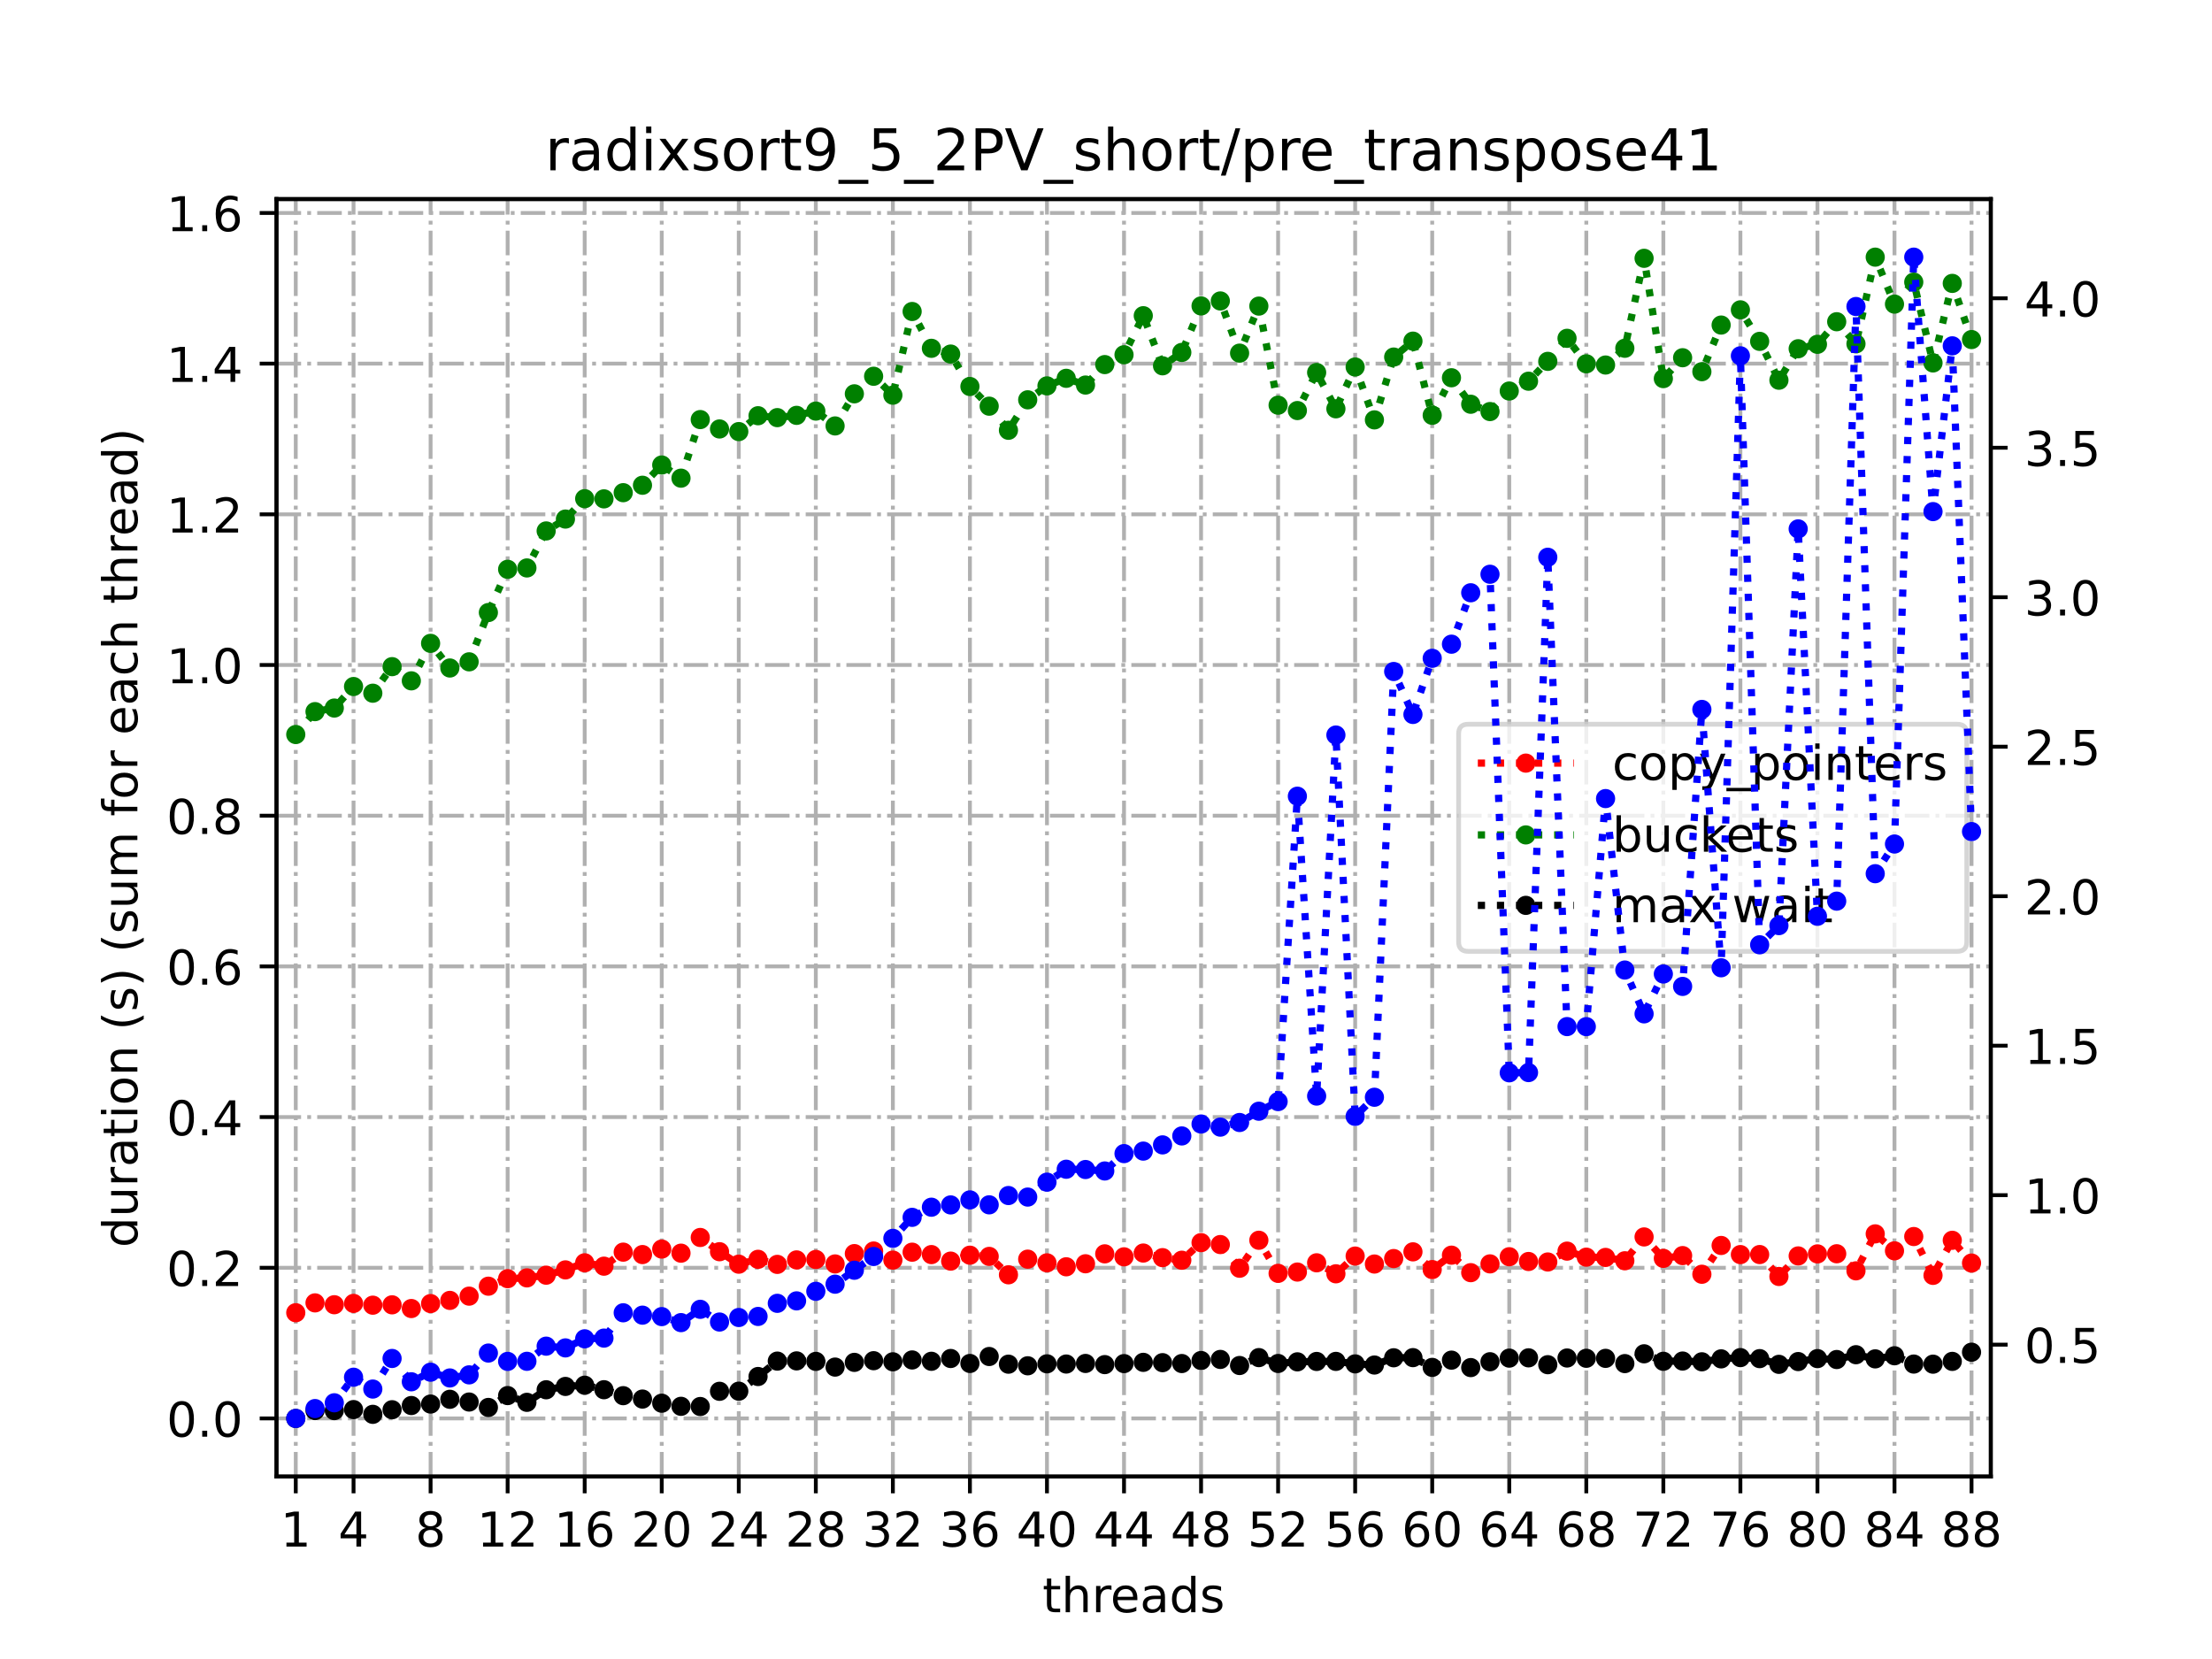 <?xml version="1.0" encoding="utf-8" standalone="no"?>
<!DOCTYPE svg PUBLIC "-//W3C//DTD SVG 1.1//EN"
  "http://www.w3.org/Graphics/SVG/1.1/DTD/svg11.dtd">
<!-- Created with matplotlib (https://matplotlib.org/) -->
<svg height="345.6pt" version="1.1" viewBox="0 0 460.8 345.6" width="460.8pt" xmlns="http://www.w3.org/2000/svg" xmlns:xlink="http://www.w3.org/1999/xlink">
 <defs>
  <style type="text/css">*{stroke-linecap:butt;stroke-linejoin:round;}</style>
 </defs>
 <g id="figure_1">
  <g id="patch_1">
   <path d="M 0 345.6 
L 460.8 345.6 
L 460.8 0 
L 0 0 
z
" style="fill:#ffffff;"/>
  </g>
  <g id="axes_1">
   <g id="patch_2">
    <path d="M 57.6 307.584 
L 414.72 307.584 
L 414.72 41.472 
L 57.6 41.472 
z
" style="fill:#ffffff;"/>
   </g>
   <g id="matplotlib.axis_1">
    <g id="xtick_1">
     <g id="line2d_1">
      <path clip-path="url(#p3612896c24)" d="M 61.613 307.584 
L 61.613 41.472 
" style="fill:none;stroke:#b0b0b0;stroke-dasharray:5.12,1.28,0.8,1.28;stroke-dashoffset:0;stroke-width:0.8;"/>
     </g>
     <g id="line2d_2">
      <defs>
       <path d="M 0 0 
L 0 3.5 
" id="m1992638a72" style="stroke:#000000;stroke-width:0.8;"/>
      </defs>
      <g>
       <use style="stroke:#000000;stroke-width:0.8;" x="61.613" xlink:href="#m1992638a72" y="307.584"/>
      </g>
     </g>
     <g id="text_1">
      <!-- 1 -->
      <g transform="translate(58.431 322.182)scale(0.1 -0.1)">
       <defs>
        <path d="M 12.406 8.297 
L 28.516 8.297 
L 28.516 63.922 
L 10.984 60.406 
L 10.984 69.391 
L 28.422 72.906 
L 38.281 72.906 
L 38.281 8.297 
L 54.391 8.297 
L 54.391 0 
L 12.406 0 
z
" id="DejaVuSans-49"/>
       </defs>
       <use xlink:href="#DejaVuSans-49"/>
      </g>
     </g>
    </g>
    <g id="xtick_2">
     <g id="line2d_3">
      <path clip-path="url(#p3612896c24)" d="M 73.65 307.584 
L 73.65 41.472 
" style="fill:none;stroke:#b0b0b0;stroke-dasharray:5.12,1.28,0.8,1.28;stroke-dashoffset:0;stroke-width:0.8;"/>
     </g>
     <g id="line2d_4">
      <g>
       <use style="stroke:#000000;stroke-width:0.8;" x="73.65" xlink:href="#m1992638a72" y="307.584"/>
      </g>
     </g>
     <g id="text_2">
      <!-- 4 -->
      <g transform="translate(70.469 322.182)scale(0.1 -0.1)">
       <defs>
        <path d="M 37.797 64.312 
L 12.891 25.391 
L 37.797 25.391 
z
M 35.203 72.906 
L 47.609 72.906 
L 47.609 25.391 
L 58.016 25.391 
L 58.016 17.188 
L 47.609 17.188 
L 47.609 0 
L 37.797 0 
L 37.797 17.188 
L 4.891 17.188 
L 4.891 26.703 
z
" id="DejaVuSans-52"/>
       </defs>
       <use xlink:href="#DejaVuSans-52"/>
      </g>
     </g>
    </g>
    <g id="xtick_3">
     <g id="line2d_5">
      <path clip-path="url(#p3612896c24)" d="M 89.701 307.584 
L 89.701 41.472 
" style="fill:none;stroke:#b0b0b0;stroke-dasharray:5.12,1.28,0.8,1.28;stroke-dashoffset:0;stroke-width:0.8;"/>
     </g>
     <g id="line2d_6">
      <g>
       <use style="stroke:#000000;stroke-width:0.8;" x="89.701" xlink:href="#m1992638a72" y="307.584"/>
      </g>
     </g>
     <g id="text_3">
      <!-- 8 -->
      <g transform="translate(86.519 322.182)scale(0.1 -0.1)">
       <defs>
        <path d="M 31.781 34.625 
Q 24.75 34.625 20.719 30.859 
Q 16.703 27.094 16.703 20.516 
Q 16.703 13.922 20.719 10.156 
Q 24.75 6.391 31.781 6.391 
Q 38.812 6.391 42.859 10.172 
Q 46.922 13.969 46.922 20.516 
Q 46.922 27.094 42.891 30.859 
Q 38.875 34.625 31.781 34.625 
z
M 21.922 38.812 
Q 15.578 40.375 12.031 44.719 
Q 8.5 49.078 8.5 55.328 
Q 8.5 64.062 14.719 69.141 
Q 20.953 74.219 31.781 74.219 
Q 42.672 74.219 48.875 69.141 
Q 55.078 64.062 55.078 55.328 
Q 55.078 49.078 51.531 44.719 
Q 48 40.375 41.703 38.812 
Q 48.828 37.156 52.797 32.312 
Q 56.781 27.484 56.781 20.516 
Q 56.781 9.906 50.312 4.234 
Q 43.844 -1.422 31.781 -1.422 
Q 19.734 -1.422 13.25 4.234 
Q 6.781 9.906 6.781 20.516 
Q 6.781 27.484 10.781 32.312 
Q 14.797 37.156 21.922 38.812 
z
M 18.312 54.391 
Q 18.312 48.734 21.844 45.562 
Q 25.391 42.391 31.781 42.391 
Q 38.141 42.391 41.719 45.562 
Q 45.312 48.734 45.312 54.391 
Q 45.312 60.062 41.719 63.234 
Q 38.141 66.406 31.781 66.406 
Q 25.391 66.406 21.844 63.234 
Q 18.312 60.062 18.312 54.391 
z
" id="DejaVuSans-56"/>
       </defs>
       <use xlink:href="#DejaVuSans-56"/>
      </g>
     </g>
    </g>
    <g id="xtick_4">
     <g id="line2d_7">
      <path clip-path="url(#p3612896c24)" d="M 105.751 307.584 
L 105.751 41.472 
" style="fill:none;stroke:#b0b0b0;stroke-dasharray:5.12,1.28,0.8,1.28;stroke-dashoffset:0;stroke-width:0.8;"/>
     </g>
     <g id="line2d_8">
      <g>
       <use style="stroke:#000000;stroke-width:0.8;" x="105.751" xlink:href="#m1992638a72" y="307.584"/>
      </g>
     </g>
     <g id="text_4">
      <!-- 12 -->
      <g transform="translate(99.389 322.182)scale(0.1 -0.1)">
       <defs>
        <path d="M 19.188 8.297 
L 53.609 8.297 
L 53.609 0 
L 7.328 0 
L 7.328 8.297 
Q 12.938 14.109 22.625 23.891 
Q 32.328 33.688 34.812 36.531 
Q 39.547 41.844 41.422 45.531 
Q 43.312 49.219 43.312 52.781 
Q 43.312 58.594 39.234 62.25 
Q 35.156 65.922 28.609 65.922 
Q 23.969 65.922 18.812 64.312 
Q 13.672 62.703 7.812 59.422 
L 7.812 69.391 
Q 13.766 71.781 18.938 73 
Q 24.125 74.219 28.422 74.219 
Q 39.75 74.219 46.484 68.547 
Q 53.219 62.891 53.219 53.422 
Q 53.219 48.922 51.531 44.891 
Q 49.859 40.875 45.406 35.406 
Q 44.188 33.984 37.641 27.219 
Q 31.109 20.453 19.188 8.297 
z
" id="DejaVuSans-50"/>
       </defs>
       <use xlink:href="#DejaVuSans-49"/>
       <use x="63.623" xlink:href="#DejaVuSans-50"/>
      </g>
     </g>
    </g>
    <g id="xtick_5">
     <g id="line2d_9">
      <path clip-path="url(#p3612896c24)" d="M 121.801 307.584 
L 121.801 41.472 
" style="fill:none;stroke:#b0b0b0;stroke-dasharray:5.12,1.28,0.8,1.28;stroke-dashoffset:0;stroke-width:0.8;"/>
     </g>
     <g id="line2d_10">
      <g>
       <use style="stroke:#000000;stroke-width:0.8;" x="121.801" xlink:href="#m1992638a72" y="307.584"/>
      </g>
     </g>
     <g id="text_5">
      <!-- 16 -->
      <g transform="translate(115.439 322.182)scale(0.1 -0.1)">
       <defs>
        <path d="M 33.016 40.375 
Q 26.375 40.375 22.484 35.828 
Q 18.609 31.297 18.609 23.391 
Q 18.609 15.531 22.484 10.953 
Q 26.375 6.391 33.016 6.391 
Q 39.656 6.391 43.531 10.953 
Q 47.406 15.531 47.406 23.391 
Q 47.406 31.297 43.531 35.828 
Q 39.656 40.375 33.016 40.375 
z
M 52.594 71.297 
L 52.594 62.312 
Q 48.875 64.062 45.094 64.984 
Q 41.312 65.922 37.594 65.922 
Q 27.828 65.922 22.672 59.328 
Q 17.531 52.734 16.797 39.406 
Q 19.672 43.656 24.016 45.922 
Q 28.375 48.188 33.594 48.188 
Q 44.578 48.188 50.953 41.516 
Q 57.328 34.859 57.328 23.391 
Q 57.328 12.156 50.688 5.359 
Q 44.047 -1.422 33.016 -1.422 
Q 20.359 -1.422 13.672 8.266 
Q 6.984 17.969 6.984 36.375 
Q 6.984 53.656 15.188 63.938 
Q 23.391 74.219 37.203 74.219 
Q 40.922 74.219 44.703 73.484 
Q 48.484 72.75 52.594 71.297 
z
" id="DejaVuSans-54"/>
       </defs>
       <use xlink:href="#DejaVuSans-49"/>
       <use x="63.623" xlink:href="#DejaVuSans-54"/>
      </g>
     </g>
    </g>
    <g id="xtick_6">
     <g id="line2d_11">
      <path clip-path="url(#p3612896c24)" d="M 137.852 307.584 
L 137.852 41.472 
" style="fill:none;stroke:#b0b0b0;stroke-dasharray:5.12,1.28,0.8,1.28;stroke-dashoffset:0;stroke-width:0.8;"/>
     </g>
     <g id="line2d_12">
      <g>
       <use style="stroke:#000000;stroke-width:0.8;" x="137.852" xlink:href="#m1992638a72" y="307.584"/>
      </g>
     </g>
     <g id="text_6">
      <!-- 20 -->
      <g transform="translate(131.489 322.182)scale(0.1 -0.1)">
       <defs>
        <path d="M 31.781 66.406 
Q 24.172 66.406 20.328 58.906 
Q 16.5 51.422 16.5 36.375 
Q 16.5 21.391 20.328 13.891 
Q 24.172 6.391 31.781 6.391 
Q 39.453 6.391 43.281 13.891 
Q 47.125 21.391 47.125 36.375 
Q 47.125 51.422 43.281 58.906 
Q 39.453 66.406 31.781 66.406 
z
M 31.781 74.219 
Q 44.047 74.219 50.516 64.516 
Q 56.984 54.828 56.984 36.375 
Q 56.984 17.969 50.516 8.266 
Q 44.047 -1.422 31.781 -1.422 
Q 19.531 -1.422 13.062 8.266 
Q 6.594 17.969 6.594 36.375 
Q 6.594 54.828 13.062 64.516 
Q 19.531 74.219 31.781 74.219 
z
" id="DejaVuSans-48"/>
       </defs>
       <use xlink:href="#DejaVuSans-50"/>
       <use x="63.623" xlink:href="#DejaVuSans-48"/>
      </g>
     </g>
    </g>
    <g id="xtick_7">
     <g id="line2d_13">
      <path clip-path="url(#p3612896c24)" d="M 153.902 307.584 
L 153.902 41.472 
" style="fill:none;stroke:#b0b0b0;stroke-dasharray:5.12,1.28,0.8,1.28;stroke-dashoffset:0;stroke-width:0.8;"/>
     </g>
     <g id="line2d_14">
      <g>
       <use style="stroke:#000000;stroke-width:0.8;" x="153.902" xlink:href="#m1992638a72" y="307.584"/>
      </g>
     </g>
     <g id="text_7">
      <!-- 24 -->
      <g transform="translate(147.54 322.182)scale(0.1 -0.1)">
       <use xlink:href="#DejaVuSans-50"/>
       <use x="63.623" xlink:href="#DejaVuSans-52"/>
      </g>
     </g>
    </g>
    <g id="xtick_8">
     <g id="line2d_15">
      <path clip-path="url(#p3612896c24)" d="M 169.952 307.584 
L 169.952 41.472 
" style="fill:none;stroke:#b0b0b0;stroke-dasharray:5.12,1.28,0.8,1.28;stroke-dashoffset:0;stroke-width:0.8;"/>
     </g>
     <g id="line2d_16">
      <g>
       <use style="stroke:#000000;stroke-width:0.8;" x="169.952" xlink:href="#m1992638a72" y="307.584"/>
      </g>
     </g>
     <g id="text_8">
      <!-- 28 -->
      <g transform="translate(163.59 322.182)scale(0.1 -0.1)">
       <use xlink:href="#DejaVuSans-50"/>
       <use x="63.623" xlink:href="#DejaVuSans-56"/>
      </g>
     </g>
    </g>
    <g id="xtick_9">
     <g id="line2d_17">
      <path clip-path="url(#p3612896c24)" d="M 186.003 307.584 
L 186.003 41.472 
" style="fill:none;stroke:#b0b0b0;stroke-dasharray:5.12,1.28,0.8,1.28;stroke-dashoffset:0;stroke-width:0.8;"/>
     </g>
     <g id="line2d_18">
      <g>
       <use style="stroke:#000000;stroke-width:0.8;" x="186.003" xlink:href="#m1992638a72" y="307.584"/>
      </g>
     </g>
     <g id="text_9">
      <!-- 32 -->
      <g transform="translate(179.64 322.182)scale(0.1 -0.1)">
       <defs>
        <path d="M 40.578 39.312 
Q 47.656 37.797 51.625 33 
Q 55.609 28.219 55.609 21.188 
Q 55.609 10.406 48.188 4.484 
Q 40.766 -1.422 27.094 -1.422 
Q 22.516 -1.422 17.656 -0.516 
Q 12.797 0.391 7.625 2.203 
L 7.625 11.719 
Q 11.719 9.328 16.594 8.109 
Q 21.484 6.891 26.812 6.891 
Q 36.078 6.891 40.938 10.547 
Q 45.797 14.203 45.797 21.188 
Q 45.797 27.641 41.281 31.266 
Q 36.766 34.906 28.719 34.906 
L 20.219 34.906 
L 20.219 43.016 
L 29.109 43.016 
Q 36.375 43.016 40.234 45.922 
Q 44.094 48.828 44.094 54.297 
Q 44.094 59.906 40.109 62.906 
Q 36.141 65.922 28.719 65.922 
Q 24.656 65.922 20.016 65.031 
Q 15.375 64.156 9.812 62.312 
L 9.812 71.094 
Q 15.438 72.656 20.344 73.438 
Q 25.25 74.219 29.594 74.219 
Q 40.828 74.219 47.359 69.109 
Q 53.906 64.016 53.906 55.328 
Q 53.906 49.266 50.438 45.094 
Q 46.969 40.922 40.578 39.312 
z
" id="DejaVuSans-51"/>
       </defs>
       <use xlink:href="#DejaVuSans-51"/>
       <use x="63.623" xlink:href="#DejaVuSans-50"/>
      </g>
     </g>
    </g>
    <g id="xtick_10">
     <g id="line2d_19">
      <path clip-path="url(#p3612896c24)" d="M 202.053 307.584 
L 202.053 41.472 
" style="fill:none;stroke:#b0b0b0;stroke-dasharray:5.12,1.28,0.8,1.28;stroke-dashoffset:0;stroke-width:0.8;"/>
     </g>
     <g id="line2d_20">
      <g>
       <use style="stroke:#000000;stroke-width:0.8;" x="202.053" xlink:href="#m1992638a72" y="307.584"/>
      </g>
     </g>
     <g id="text_10">
      <!-- 36 -->
      <g transform="translate(195.691 322.182)scale(0.1 -0.1)">
       <use xlink:href="#DejaVuSans-51"/>
       <use x="63.623" xlink:href="#DejaVuSans-54"/>
      </g>
     </g>
    </g>
    <g id="xtick_11">
     <g id="line2d_21">
      <path clip-path="url(#p3612896c24)" d="M 218.103 307.584 
L 218.103 41.472 
" style="fill:none;stroke:#b0b0b0;stroke-dasharray:5.12,1.28,0.8,1.28;stroke-dashoffset:0;stroke-width:0.8;"/>
     </g>
     <g id="line2d_22">
      <g>
       <use style="stroke:#000000;stroke-width:0.8;" x="218.103" xlink:href="#m1992638a72" y="307.584"/>
      </g>
     </g>
     <g id="text_11">
      <!-- 40 -->
      <g transform="translate(211.741 322.182)scale(0.1 -0.1)">
       <use xlink:href="#DejaVuSans-52"/>
       <use x="63.623" xlink:href="#DejaVuSans-48"/>
      </g>
     </g>
    </g>
    <g id="xtick_12">
     <g id="line2d_23">
      <path clip-path="url(#p3612896c24)" d="M 234.154 307.584 
L 234.154 41.472 
" style="fill:none;stroke:#b0b0b0;stroke-dasharray:5.12,1.28,0.8,1.28;stroke-dashoffset:0;stroke-width:0.8;"/>
     </g>
     <g id="line2d_24">
      <g>
       <use style="stroke:#000000;stroke-width:0.8;" x="234.154" xlink:href="#m1992638a72" y="307.584"/>
      </g>
     </g>
     <g id="text_12">
      <!-- 44 -->
      <g transform="translate(227.791 322.182)scale(0.1 -0.1)">
       <use xlink:href="#DejaVuSans-52"/>
       <use x="63.623" xlink:href="#DejaVuSans-52"/>
      </g>
     </g>
    </g>
    <g id="xtick_13">
     <g id="line2d_25">
      <path clip-path="url(#p3612896c24)" d="M 250.204 307.584 
L 250.204 41.472 
" style="fill:none;stroke:#b0b0b0;stroke-dasharray:5.12,1.28,0.8,1.28;stroke-dashoffset:0;stroke-width:0.8;"/>
     </g>
     <g id="line2d_26">
      <g>
       <use style="stroke:#000000;stroke-width:0.8;" x="250.204" xlink:href="#m1992638a72" y="307.584"/>
      </g>
     </g>
     <g id="text_13">
      <!-- 48 -->
      <g transform="translate(243.842 322.182)scale(0.1 -0.1)">
       <use xlink:href="#DejaVuSans-52"/>
       <use x="63.623" xlink:href="#DejaVuSans-56"/>
      </g>
     </g>
    </g>
    <g id="xtick_14">
     <g id="line2d_27">
      <path clip-path="url(#p3612896c24)" d="M 266.254 307.584 
L 266.254 41.472 
" style="fill:none;stroke:#b0b0b0;stroke-dasharray:5.12,1.28,0.8,1.28;stroke-dashoffset:0;stroke-width:0.8;"/>
     </g>
     <g id="line2d_28">
      <g>
       <use style="stroke:#000000;stroke-width:0.8;" x="266.254" xlink:href="#m1992638a72" y="307.584"/>
      </g>
     </g>
     <g id="text_14">
      <!-- 52 -->
      <g transform="translate(259.892 322.182)scale(0.1 -0.1)">
       <defs>
        <path d="M 10.797 72.906 
L 49.516 72.906 
L 49.516 64.594 
L 19.828 64.594 
L 19.828 46.734 
Q 21.969 47.469 24.109 47.828 
Q 26.266 48.188 28.422 48.188 
Q 40.625 48.188 47.75 41.5 
Q 54.891 34.812 54.891 23.391 
Q 54.891 11.625 47.562 5.094 
Q 40.234 -1.422 26.906 -1.422 
Q 22.312 -1.422 17.547 -0.641 
Q 12.797 0.141 7.719 1.703 
L 7.719 11.625 
Q 12.109 9.234 16.797 8.062 
Q 21.484 6.891 26.703 6.891 
Q 35.156 6.891 40.078 11.328 
Q 45.016 15.766 45.016 23.391 
Q 45.016 31 40.078 35.438 
Q 35.156 39.891 26.703 39.891 
Q 22.75 39.891 18.812 39.016 
Q 14.891 38.141 10.797 36.281 
z
" id="DejaVuSans-53"/>
       </defs>
       <use xlink:href="#DejaVuSans-53"/>
       <use x="63.623" xlink:href="#DejaVuSans-50"/>
      </g>
     </g>
    </g>
    <g id="xtick_15">
     <g id="line2d_29">
      <path clip-path="url(#p3612896c24)" d="M 282.305 307.584 
L 282.305 41.472 
" style="fill:none;stroke:#b0b0b0;stroke-dasharray:5.12,1.28,0.8,1.28;stroke-dashoffset:0;stroke-width:0.8;"/>
     </g>
     <g id="line2d_30">
      <g>
       <use style="stroke:#000000;stroke-width:0.8;" x="282.305" xlink:href="#m1992638a72" y="307.584"/>
      </g>
     </g>
     <g id="text_15">
      <!-- 56 -->
      <g transform="translate(275.942 322.182)scale(0.1 -0.1)">
       <use xlink:href="#DejaVuSans-53"/>
       <use x="63.623" xlink:href="#DejaVuSans-54"/>
      </g>
     </g>
    </g>
    <g id="xtick_16">
     <g id="line2d_31">
      <path clip-path="url(#p3612896c24)" d="M 298.355 307.584 
L 298.355 41.472 
" style="fill:none;stroke:#b0b0b0;stroke-dasharray:5.12,1.28,0.8,1.28;stroke-dashoffset:0;stroke-width:0.8;"/>
     </g>
     <g id="line2d_32">
      <g>
       <use style="stroke:#000000;stroke-width:0.8;" x="298.355" xlink:href="#m1992638a72" y="307.584"/>
      </g>
     </g>
     <g id="text_16">
      <!-- 60 -->
      <g transform="translate(291.993 322.182)scale(0.1 -0.1)">
       <use xlink:href="#DejaVuSans-54"/>
       <use x="63.623" xlink:href="#DejaVuSans-48"/>
      </g>
     </g>
    </g>
    <g id="xtick_17">
     <g id="line2d_33">
      <path clip-path="url(#p3612896c24)" d="M 314.405 307.584 
L 314.405 41.472 
" style="fill:none;stroke:#b0b0b0;stroke-dasharray:5.12,1.28,0.8,1.28;stroke-dashoffset:0;stroke-width:0.8;"/>
     </g>
     <g id="line2d_34">
      <g>
       <use style="stroke:#000000;stroke-width:0.8;" x="314.405" xlink:href="#m1992638a72" y="307.584"/>
      </g>
     </g>
     <g id="text_17">
      <!-- 64 -->
      <g transform="translate(308.043 322.182)scale(0.1 -0.1)">
       <use xlink:href="#DejaVuSans-54"/>
       <use x="63.623" xlink:href="#DejaVuSans-52"/>
      </g>
     </g>
    </g>
    <g id="xtick_18">
     <g id="line2d_35">
      <path clip-path="url(#p3612896c24)" d="M 330.456 307.584 
L 330.456 41.472 
" style="fill:none;stroke:#b0b0b0;stroke-dasharray:5.12,1.28,0.8,1.28;stroke-dashoffset:0;stroke-width:0.8;"/>
     </g>
     <g id="line2d_36">
      <g>
       <use style="stroke:#000000;stroke-width:0.8;" x="330.456" xlink:href="#m1992638a72" y="307.584"/>
      </g>
     </g>
     <g id="text_18">
      <!-- 68 -->
      <g transform="translate(324.093 322.182)scale(0.1 -0.1)">
       <use xlink:href="#DejaVuSans-54"/>
       <use x="63.623" xlink:href="#DejaVuSans-56"/>
      </g>
     </g>
    </g>
    <g id="xtick_19">
     <g id="line2d_37">
      <path clip-path="url(#p3612896c24)" d="M 346.506 307.584 
L 346.506 41.472 
" style="fill:none;stroke:#b0b0b0;stroke-dasharray:5.12,1.28,0.8,1.28;stroke-dashoffset:0;stroke-width:0.8;"/>
     </g>
     <g id="line2d_38">
      <g>
       <use style="stroke:#000000;stroke-width:0.8;" x="346.506" xlink:href="#m1992638a72" y="307.584"/>
      </g>
     </g>
     <g id="text_19">
      <!-- 72 -->
      <g transform="translate(340.144 322.182)scale(0.1 -0.1)">
       <defs>
        <path d="M 8.203 72.906 
L 55.078 72.906 
L 55.078 68.703 
L 28.609 0 
L 18.312 0 
L 43.219 64.594 
L 8.203 64.594 
z
" id="DejaVuSans-55"/>
       </defs>
       <use xlink:href="#DejaVuSans-55"/>
       <use x="63.623" xlink:href="#DejaVuSans-50"/>
      </g>
     </g>
    </g>
    <g id="xtick_20">
     <g id="line2d_39">
      <path clip-path="url(#p3612896c24)" d="M 362.556 307.584 
L 362.556 41.472 
" style="fill:none;stroke:#b0b0b0;stroke-dasharray:5.12,1.28,0.8,1.28;stroke-dashoffset:0;stroke-width:0.8;"/>
     </g>
     <g id="line2d_40">
      <g>
       <use style="stroke:#000000;stroke-width:0.8;" x="362.556" xlink:href="#m1992638a72" y="307.584"/>
      </g>
     </g>
     <g id="text_20">
      <!-- 76 -->
      <g transform="translate(356.194 322.182)scale(0.1 -0.1)">
       <use xlink:href="#DejaVuSans-55"/>
       <use x="63.623" xlink:href="#DejaVuSans-54"/>
      </g>
     </g>
    </g>
    <g id="xtick_21">
     <g id="line2d_41">
      <path clip-path="url(#p3612896c24)" d="M 378.607 307.584 
L 378.607 41.472 
" style="fill:none;stroke:#b0b0b0;stroke-dasharray:5.12,1.28,0.8,1.28;stroke-dashoffset:0;stroke-width:0.8;"/>
     </g>
     <g id="line2d_42">
      <g>
       <use style="stroke:#000000;stroke-width:0.8;" x="378.607" xlink:href="#m1992638a72" y="307.584"/>
      </g>
     </g>
     <g id="text_21">
      <!-- 80 -->
      <g transform="translate(372.244 322.182)scale(0.1 -0.1)">
       <use xlink:href="#DejaVuSans-56"/>
       <use x="63.623" xlink:href="#DejaVuSans-48"/>
      </g>
     </g>
    </g>
    <g id="xtick_22">
     <g id="line2d_43">
      <path clip-path="url(#p3612896c24)" d="M 394.657 307.584 
L 394.657 41.472 
" style="fill:none;stroke:#b0b0b0;stroke-dasharray:5.12,1.28,0.8,1.28;stroke-dashoffset:0;stroke-width:0.8;"/>
     </g>
     <g id="line2d_44">
      <g>
       <use style="stroke:#000000;stroke-width:0.8;" x="394.657" xlink:href="#m1992638a72" y="307.584"/>
      </g>
     </g>
     <g id="text_22">
      <!-- 84 -->
      <g transform="translate(388.295 322.182)scale(0.1 -0.1)">
       <use xlink:href="#DejaVuSans-56"/>
       <use x="63.623" xlink:href="#DejaVuSans-52"/>
      </g>
     </g>
    </g>
    <g id="xtick_23">
     <g id="line2d_45">
      <path clip-path="url(#p3612896c24)" d="M 410.707 307.584 
L 410.707 41.472 
" style="fill:none;stroke:#b0b0b0;stroke-dasharray:5.12,1.28,0.8,1.28;stroke-dashoffset:0;stroke-width:0.8;"/>
     </g>
     <g id="line2d_46">
      <g>
       <use style="stroke:#000000;stroke-width:0.8;" x="410.707" xlink:href="#m1992638a72" y="307.584"/>
      </g>
     </g>
     <g id="text_23">
      <!-- 88 -->
      <g transform="translate(404.345 322.182)scale(0.1 -0.1)">
       <use xlink:href="#DejaVuSans-56"/>
       <use x="63.623" xlink:href="#DejaVuSans-56"/>
      </g>
     </g>
    </g>
    <g id="text_24">
     <!-- threads -->
     <g transform="translate(217.169 335.861)scale(0.1 -0.1)">
      <defs>
       <path d="M 18.312 70.219 
L 18.312 54.688 
L 36.812 54.688 
L 36.812 47.703 
L 18.312 47.703 
L 18.312 18.016 
Q 18.312 11.328 20.141 9.422 
Q 21.969 7.516 27.594 7.516 
L 36.812 7.516 
L 36.812 0 
L 27.594 0 
Q 17.188 0 13.234 3.875 
Q 9.281 7.766 9.281 18.016 
L 9.281 47.703 
L 2.688 47.703 
L 2.688 54.688 
L 9.281 54.688 
L 9.281 70.219 
z
" id="DejaVuSans-116"/>
       <path d="M 54.891 33.016 
L 54.891 0 
L 45.906 0 
L 45.906 32.719 
Q 45.906 40.484 42.875 44.328 
Q 39.844 48.188 33.797 48.188 
Q 26.516 48.188 22.312 43.547 
Q 18.109 38.922 18.109 30.906 
L 18.109 0 
L 9.078 0 
L 9.078 75.984 
L 18.109 75.984 
L 18.109 46.188 
Q 21.344 51.125 25.703 53.562 
Q 30.078 56 35.797 56 
Q 45.219 56 50.047 50.172 
Q 54.891 44.344 54.891 33.016 
z
" id="DejaVuSans-104"/>
       <path d="M 41.109 46.297 
Q 39.594 47.172 37.812 47.578 
Q 36.031 48 33.891 48 
Q 26.266 48 22.188 43.047 
Q 18.109 38.094 18.109 28.812 
L 18.109 0 
L 9.078 0 
L 9.078 54.688 
L 18.109 54.688 
L 18.109 46.188 
Q 20.953 51.172 25.484 53.578 
Q 30.031 56 36.531 56 
Q 37.453 56 38.578 55.875 
Q 39.703 55.766 41.062 55.516 
z
" id="DejaVuSans-114"/>
       <path d="M 56.203 29.594 
L 56.203 25.203 
L 14.891 25.203 
Q 15.484 15.922 20.484 11.062 
Q 25.484 6.203 34.422 6.203 
Q 39.594 6.203 44.453 7.469 
Q 49.312 8.734 54.109 11.281 
L 54.109 2.781 
Q 49.266 0.734 44.188 -0.344 
Q 39.109 -1.422 33.891 -1.422 
Q 20.797 -1.422 13.156 6.188 
Q 5.516 13.812 5.516 26.812 
Q 5.516 40.234 12.766 48.109 
Q 20.016 56 32.328 56 
Q 43.359 56 49.781 48.891 
Q 56.203 41.797 56.203 29.594 
z
M 47.219 32.234 
Q 47.125 39.594 43.094 43.984 
Q 39.062 48.391 32.422 48.391 
Q 24.906 48.391 20.391 44.141 
Q 15.875 39.891 15.188 32.172 
z
" id="DejaVuSans-101"/>
       <path d="M 34.281 27.484 
Q 23.391 27.484 19.188 25 
Q 14.984 22.516 14.984 16.5 
Q 14.984 11.719 18.141 8.906 
Q 21.297 6.109 26.703 6.109 
Q 34.188 6.109 38.703 11.406 
Q 43.219 16.703 43.219 25.484 
L 43.219 27.484 
z
M 52.203 31.203 
L 52.203 0 
L 43.219 0 
L 43.219 8.297 
Q 40.141 3.328 35.547 0.953 
Q 30.953 -1.422 24.312 -1.422 
Q 15.922 -1.422 10.953 3.297 
Q 6 8.016 6 15.922 
Q 6 25.141 12.172 29.828 
Q 18.359 34.516 30.609 34.516 
L 43.219 34.516 
L 43.219 35.406 
Q 43.219 41.609 39.141 45 
Q 35.062 48.391 27.688 48.391 
Q 23 48.391 18.547 47.266 
Q 14.109 46.141 10.016 43.891 
L 10.016 52.203 
Q 14.938 54.109 19.578 55.047 
Q 24.219 56 28.609 56 
Q 40.484 56 46.344 49.844 
Q 52.203 43.703 52.203 31.203 
z
" id="DejaVuSans-97"/>
       <path d="M 45.406 46.391 
L 45.406 75.984 
L 54.391 75.984 
L 54.391 0 
L 45.406 0 
L 45.406 8.203 
Q 42.578 3.328 38.25 0.953 
Q 33.938 -1.422 27.875 -1.422 
Q 17.969 -1.422 11.734 6.484 
Q 5.516 14.406 5.516 27.297 
Q 5.516 40.188 11.734 48.094 
Q 17.969 56 27.875 56 
Q 33.938 56 38.25 53.625 
Q 42.578 51.266 45.406 46.391 
z
M 14.797 27.297 
Q 14.797 17.391 18.875 11.75 
Q 22.953 6.109 30.078 6.109 
Q 37.203 6.109 41.297 11.75 
Q 45.406 17.391 45.406 27.297 
Q 45.406 37.203 41.297 42.844 
Q 37.203 48.484 30.078 48.484 
Q 22.953 48.484 18.875 42.844 
Q 14.797 37.203 14.797 27.297 
z
" id="DejaVuSans-100"/>
       <path d="M 44.281 53.078 
L 44.281 44.578 
Q 40.484 46.531 36.375 47.5 
Q 32.281 48.484 27.875 48.484 
Q 21.188 48.484 17.844 46.438 
Q 14.5 44.391 14.5 40.281 
Q 14.5 37.156 16.891 35.375 
Q 19.281 33.594 26.516 31.984 
L 29.594 31.297 
Q 39.156 29.25 43.188 25.516 
Q 47.219 21.781 47.219 15.094 
Q 47.219 7.469 41.188 3.016 
Q 35.156 -1.422 24.609 -1.422 
Q 20.219 -1.422 15.453 -0.562 
Q 10.688 0.297 5.422 2 
L 5.422 11.281 
Q 10.406 8.688 15.234 7.391 
Q 20.062 6.109 24.812 6.109 
Q 31.156 6.109 34.562 8.281 
Q 37.984 10.453 37.984 14.406 
Q 37.984 18.062 35.516 20.016 
Q 33.062 21.969 24.703 23.781 
L 21.578 24.516 
Q 13.234 26.266 9.516 29.906 
Q 5.812 33.547 5.812 39.891 
Q 5.812 47.609 11.281 51.797 
Q 16.75 56 26.812 56 
Q 31.781 56 36.172 55.266 
Q 40.578 54.547 44.281 53.078 
z
" id="DejaVuSans-115"/>
      </defs>
      <use xlink:href="#DejaVuSans-116"/>
      <use x="39.209" xlink:href="#DejaVuSans-104"/>
      <use x="102.588" xlink:href="#DejaVuSans-114"/>
      <use x="141.451" xlink:href="#DejaVuSans-101"/>
      <use x="202.975" xlink:href="#DejaVuSans-97"/>
      <use x="264.254" xlink:href="#DejaVuSans-100"/>
      <use x="327.73" xlink:href="#DejaVuSans-115"/>
     </g>
    </g>
   </g>
   <g id="matplotlib.axis_2">
    <g id="ytick_1">
     <g id="line2d_47">
      <path clip-path="url(#p3612896c24)" d="M 57.6 295.488 
L 414.72 295.488 
" style="fill:none;stroke:#b0b0b0;stroke-dasharray:5.12,1.28,0.8,1.28;stroke-dashoffset:0;stroke-width:0.8;"/>
     </g>
     <g id="line2d_48">
      <defs>
       <path d="M 0 0 
L -3.5 0 
" id="m81d5cf15d5" style="stroke:#000000;stroke-width:0.8;"/>
      </defs>
      <g>
       <use style="stroke:#000000;stroke-width:0.8;" x="57.6" xlink:href="#m81d5cf15d5" y="295.488"/>
      </g>
     </g>
     <g id="text_25">
      <!-- 0.0 -->
      <g transform="translate(34.697 299.288)scale(0.1 -0.1)">
       <defs>
        <path d="M 10.688 12.406 
L 21 12.406 
L 21 0 
L 10.688 0 
z
" id="DejaVuSans-46"/>
       </defs>
       <use xlink:href="#DejaVuSans-48"/>
       <use x="63.623" xlink:href="#DejaVuSans-46"/>
       <use x="95.41" xlink:href="#DejaVuSans-48"/>
      </g>
     </g>
    </g>
    <g id="ytick_2">
     <g id="line2d_49">
      <path clip-path="url(#p3612896c24)" d="M 57.6 264.097 
L 414.72 264.097 
" style="fill:none;stroke:#b0b0b0;stroke-dasharray:5.12,1.28,0.8,1.28;stroke-dashoffset:0;stroke-width:0.8;"/>
     </g>
     <g id="line2d_50">
      <g>
       <use style="stroke:#000000;stroke-width:0.8;" x="57.6" xlink:href="#m81d5cf15d5" y="264.097"/>
      </g>
     </g>
     <g id="text_26">
      <!-- 0.2 -->
      <g transform="translate(34.697 267.897)scale(0.1 -0.1)">
       <use xlink:href="#DejaVuSans-48"/>
       <use x="63.623" xlink:href="#DejaVuSans-46"/>
       <use x="95.41" xlink:href="#DejaVuSans-50"/>
      </g>
     </g>
    </g>
    <g id="ytick_3">
     <g id="line2d_51">
      <path clip-path="url(#p3612896c24)" d="M 57.6 232.707 
L 414.72 232.707 
" style="fill:none;stroke:#b0b0b0;stroke-dasharray:5.12,1.28,0.8,1.28;stroke-dashoffset:0;stroke-width:0.8;"/>
     </g>
     <g id="line2d_52">
      <g>
       <use style="stroke:#000000;stroke-width:0.8;" x="57.6" xlink:href="#m81d5cf15d5" y="232.707"/>
      </g>
     </g>
     <g id="text_27">
      <!-- 0.4 -->
      <g transform="translate(34.697 236.506)scale(0.1 -0.1)">
       <use xlink:href="#DejaVuSans-48"/>
       <use x="63.623" xlink:href="#DejaVuSans-46"/>
       <use x="95.41" xlink:href="#DejaVuSans-52"/>
      </g>
     </g>
    </g>
    <g id="ytick_4">
     <g id="line2d_53">
      <path clip-path="url(#p3612896c24)" d="M 57.6 201.316 
L 414.72 201.316 
" style="fill:none;stroke:#b0b0b0;stroke-dasharray:5.12,1.28,0.8,1.28;stroke-dashoffset:0;stroke-width:0.8;"/>
     </g>
     <g id="line2d_54">
      <g>
       <use style="stroke:#000000;stroke-width:0.8;" x="57.6" xlink:href="#m81d5cf15d5" y="201.316"/>
      </g>
     </g>
     <g id="text_28">
      <!-- 0.6 -->
      <g transform="translate(34.697 205.115)scale(0.1 -0.1)">
       <use xlink:href="#DejaVuSans-48"/>
       <use x="63.623" xlink:href="#DejaVuSans-46"/>
       <use x="95.41" xlink:href="#DejaVuSans-54"/>
      </g>
     </g>
    </g>
    <g id="ytick_5">
     <g id="line2d_55">
      <path clip-path="url(#p3612896c24)" d="M 57.6 169.925 
L 414.72 169.925 
" style="fill:none;stroke:#b0b0b0;stroke-dasharray:5.12,1.28,0.8,1.28;stroke-dashoffset:0;stroke-width:0.8;"/>
     </g>
     <g id="line2d_56">
      <g>
       <use style="stroke:#000000;stroke-width:0.8;" x="57.6" xlink:href="#m81d5cf15d5" y="169.925"/>
      </g>
     </g>
     <g id="text_29">
      <!-- 0.8 -->
      <g transform="translate(34.697 173.724)scale(0.1 -0.1)">
       <use xlink:href="#DejaVuSans-48"/>
       <use x="63.623" xlink:href="#DejaVuSans-46"/>
       <use x="95.41" xlink:href="#DejaVuSans-56"/>
      </g>
     </g>
    </g>
    <g id="ytick_6">
     <g id="line2d_57">
      <path clip-path="url(#p3612896c24)" d="M 57.6 138.534 
L 414.72 138.534 
" style="fill:none;stroke:#b0b0b0;stroke-dasharray:5.12,1.28,0.8,1.28;stroke-dashoffset:0;stroke-width:0.8;"/>
     </g>
     <g id="line2d_58">
      <g>
       <use style="stroke:#000000;stroke-width:0.8;" x="57.6" xlink:href="#m81d5cf15d5" y="138.534"/>
      </g>
     </g>
     <g id="text_30">
      <!-- 1.0 -->
      <g transform="translate(34.697 142.333)scale(0.1 -0.1)">
       <use xlink:href="#DejaVuSans-49"/>
       <use x="63.623" xlink:href="#DejaVuSans-46"/>
       <use x="95.41" xlink:href="#DejaVuSans-48"/>
      </g>
     </g>
    </g>
    <g id="ytick_7">
     <g id="line2d_59">
      <path clip-path="url(#p3612896c24)" d="M 57.6 107.143 
L 414.72 107.143 
" style="fill:none;stroke:#b0b0b0;stroke-dasharray:5.12,1.28,0.8,1.28;stroke-dashoffset:0;stroke-width:0.8;"/>
     </g>
     <g id="line2d_60">
      <g>
       <use style="stroke:#000000;stroke-width:0.8;" x="57.6" xlink:href="#m81d5cf15d5" y="107.143"/>
      </g>
     </g>
     <g id="text_31">
      <!-- 1.2 -->
      <g transform="translate(34.697 110.942)scale(0.1 -0.1)">
       <use xlink:href="#DejaVuSans-49"/>
       <use x="63.623" xlink:href="#DejaVuSans-46"/>
       <use x="95.41" xlink:href="#DejaVuSans-50"/>
      </g>
     </g>
    </g>
    <g id="ytick_8">
     <g id="line2d_61">
      <path clip-path="url(#p3612896c24)" d="M 57.6 75.752 
L 414.72 75.752 
" style="fill:none;stroke:#b0b0b0;stroke-dasharray:5.12,1.28,0.8,1.28;stroke-dashoffset:0;stroke-width:0.8;"/>
     </g>
     <g id="line2d_62">
      <g>
       <use style="stroke:#000000;stroke-width:0.8;" x="57.6" xlink:href="#m81d5cf15d5" y="75.752"/>
      </g>
     </g>
     <g id="text_32">
      <!-- 1.4 -->
      <g transform="translate(34.697 79.551)scale(0.1 -0.1)">
       <use xlink:href="#DejaVuSans-49"/>
       <use x="63.623" xlink:href="#DejaVuSans-46"/>
       <use x="95.41" xlink:href="#DejaVuSans-52"/>
      </g>
     </g>
    </g>
    <g id="ytick_9">
     <g id="line2d_63">
      <path clip-path="url(#p3612896c24)" d="M 57.6 44.361 
L 414.72 44.361 
" style="fill:none;stroke:#b0b0b0;stroke-dasharray:5.12,1.28,0.8,1.28;stroke-dashoffset:0;stroke-width:0.8;"/>
     </g>
     <g id="line2d_64">
      <g>
       <use style="stroke:#000000;stroke-width:0.8;" x="57.6" xlink:href="#m81d5cf15d5" y="44.361"/>
      </g>
     </g>
     <g id="text_33">
      <!-- 1.6 -->
      <g transform="translate(34.697 48.16)scale(0.1 -0.1)">
       <use xlink:href="#DejaVuSans-49"/>
       <use x="63.623" xlink:href="#DejaVuSans-46"/>
       <use x="95.41" xlink:href="#DejaVuSans-54"/>
      </g>
     </g>
    </g>
    <g id="text_34">
     <!-- duration (s) (sum for each thread) -->
     <g transform="translate(28.617 259.885)rotate(-90)scale(0.1 -0.1)">
      <defs>
       <path d="M 8.5 21.578 
L 8.5 54.688 
L 17.484 54.688 
L 17.484 21.922 
Q 17.484 14.156 20.5 10.266 
Q 23.531 6.391 29.594 6.391 
Q 36.859 6.391 41.078 11.031 
Q 45.312 15.672 45.312 23.688 
L 45.312 54.688 
L 54.297 54.688 
L 54.297 0 
L 45.312 0 
L 45.312 8.406 
Q 42.047 3.422 37.719 1 
Q 33.406 -1.422 27.688 -1.422 
Q 18.266 -1.422 13.375 4.438 
Q 8.5 10.297 8.5 21.578 
z
M 31.109 56 
z
" id="DejaVuSans-117"/>
       <path d="M 9.422 54.688 
L 18.406 54.688 
L 18.406 0 
L 9.422 0 
z
M 9.422 75.984 
L 18.406 75.984 
L 18.406 64.594 
L 9.422 64.594 
z
" id="DejaVuSans-105"/>
       <path d="M 30.609 48.391 
Q 23.391 48.391 19.188 42.75 
Q 14.984 37.109 14.984 27.297 
Q 14.984 17.484 19.156 11.844 
Q 23.344 6.203 30.609 6.203 
Q 37.797 6.203 41.984 11.859 
Q 46.188 17.531 46.188 27.297 
Q 46.188 37.016 41.984 42.703 
Q 37.797 48.391 30.609 48.391 
z
M 30.609 56 
Q 42.328 56 49.016 48.375 
Q 55.719 40.766 55.719 27.297 
Q 55.719 13.875 49.016 6.219 
Q 42.328 -1.422 30.609 -1.422 
Q 18.844 -1.422 12.172 6.219 
Q 5.516 13.875 5.516 27.297 
Q 5.516 40.766 12.172 48.375 
Q 18.844 56 30.609 56 
z
" id="DejaVuSans-111"/>
       <path d="M 54.891 33.016 
L 54.891 0 
L 45.906 0 
L 45.906 32.719 
Q 45.906 40.484 42.875 44.328 
Q 39.844 48.188 33.797 48.188 
Q 26.516 48.188 22.312 43.547 
Q 18.109 38.922 18.109 30.906 
L 18.109 0 
L 9.078 0 
L 9.078 54.688 
L 18.109 54.688 
L 18.109 46.188 
Q 21.344 51.125 25.703 53.562 
Q 30.078 56 35.797 56 
Q 45.219 56 50.047 50.172 
Q 54.891 44.344 54.891 33.016 
z
" id="DejaVuSans-110"/>
       <path id="DejaVuSans-32"/>
       <path d="M 31 75.875 
Q 24.469 64.656 21.281 53.656 
Q 18.109 42.672 18.109 31.391 
Q 18.109 20.125 21.312 9.062 
Q 24.516 -2 31 -13.188 
L 23.188 -13.188 
Q 15.875 -1.703 12.234 9.375 
Q 8.594 20.453 8.594 31.391 
Q 8.594 42.281 12.203 53.312 
Q 15.828 64.359 23.188 75.875 
z
" id="DejaVuSans-40"/>
       <path d="M 8.016 75.875 
L 15.828 75.875 
Q 23.141 64.359 26.781 53.312 
Q 30.422 42.281 30.422 31.391 
Q 30.422 20.453 26.781 9.375 
Q 23.141 -1.703 15.828 -13.188 
L 8.016 -13.188 
Q 14.5 -2 17.703 9.062 
Q 20.906 20.125 20.906 31.391 
Q 20.906 42.672 17.703 53.656 
Q 14.5 64.656 8.016 75.875 
z
" id="DejaVuSans-41"/>
       <path d="M 52 44.188 
Q 55.375 50.25 60.062 53.125 
Q 64.75 56 71.094 56 
Q 79.641 56 84.281 50.016 
Q 88.922 44.047 88.922 33.016 
L 88.922 0 
L 79.891 0 
L 79.891 32.719 
Q 79.891 40.578 77.094 44.375 
Q 74.312 48.188 68.609 48.188 
Q 61.625 48.188 57.562 43.547 
Q 53.516 38.922 53.516 30.906 
L 53.516 0 
L 44.484 0 
L 44.484 32.719 
Q 44.484 40.625 41.703 44.406 
Q 38.922 48.188 33.109 48.188 
Q 26.219 48.188 22.156 43.531 
Q 18.109 38.875 18.109 30.906 
L 18.109 0 
L 9.078 0 
L 9.078 54.688 
L 18.109 54.688 
L 18.109 46.188 
Q 21.188 51.219 25.484 53.609 
Q 29.781 56 35.688 56 
Q 41.656 56 45.828 52.969 
Q 50 49.953 52 44.188 
z
" id="DejaVuSans-109"/>
       <path d="M 37.109 75.984 
L 37.109 68.5 
L 28.516 68.5 
Q 23.688 68.5 21.797 66.547 
Q 19.922 64.594 19.922 59.516 
L 19.922 54.688 
L 34.719 54.688 
L 34.719 47.703 
L 19.922 47.703 
L 19.922 0 
L 10.891 0 
L 10.891 47.703 
L 2.297 47.703 
L 2.297 54.688 
L 10.891 54.688 
L 10.891 58.5 
Q 10.891 67.625 15.141 71.797 
Q 19.391 75.984 28.609 75.984 
z
" id="DejaVuSans-102"/>
       <path d="M 48.781 52.594 
L 48.781 44.188 
Q 44.969 46.297 41.141 47.344 
Q 37.312 48.391 33.406 48.391 
Q 24.656 48.391 19.812 42.844 
Q 14.984 37.312 14.984 27.297 
Q 14.984 17.281 19.812 11.734 
Q 24.656 6.203 33.406 6.203 
Q 37.312 6.203 41.141 7.25 
Q 44.969 8.297 48.781 10.406 
L 48.781 2.094 
Q 45.016 0.344 40.984 -0.531 
Q 36.969 -1.422 32.422 -1.422 
Q 20.062 -1.422 12.781 6.344 
Q 5.516 14.109 5.516 27.297 
Q 5.516 40.672 12.859 48.328 
Q 20.219 56 33.016 56 
Q 37.156 56 41.109 55.141 
Q 45.062 54.297 48.781 52.594 
z
" id="DejaVuSans-99"/>
      </defs>
      <use xlink:href="#DejaVuSans-100"/>
      <use x="63.477" xlink:href="#DejaVuSans-117"/>
      <use x="126.855" xlink:href="#DejaVuSans-114"/>
      <use x="167.969" xlink:href="#DejaVuSans-97"/>
      <use x="229.248" xlink:href="#DejaVuSans-116"/>
      <use x="268.457" xlink:href="#DejaVuSans-105"/>
      <use x="296.24" xlink:href="#DejaVuSans-111"/>
      <use x="357.422" xlink:href="#DejaVuSans-110"/>
      <use x="420.801" xlink:href="#DejaVuSans-32"/>
      <use x="452.588" xlink:href="#DejaVuSans-40"/>
      <use x="491.602" xlink:href="#DejaVuSans-115"/>
      <use x="543.701" xlink:href="#DejaVuSans-41"/>
      <use x="582.715" xlink:href="#DejaVuSans-32"/>
      <use x="614.502" xlink:href="#DejaVuSans-40"/>
      <use x="653.516" xlink:href="#DejaVuSans-115"/>
      <use x="705.615" xlink:href="#DejaVuSans-117"/>
      <use x="768.994" xlink:href="#DejaVuSans-109"/>
      <use x="866.406" xlink:href="#DejaVuSans-32"/>
      <use x="898.193" xlink:href="#DejaVuSans-102"/>
      <use x="933.398" xlink:href="#DejaVuSans-111"/>
      <use x="994.58" xlink:href="#DejaVuSans-114"/>
      <use x="1035.693" xlink:href="#DejaVuSans-32"/>
      <use x="1067.48" xlink:href="#DejaVuSans-101"/>
      <use x="1129.004" xlink:href="#DejaVuSans-97"/>
      <use x="1190.283" xlink:href="#DejaVuSans-99"/>
      <use x="1245.264" xlink:href="#DejaVuSans-104"/>
      <use x="1308.643" xlink:href="#DejaVuSans-32"/>
      <use x="1340.43" xlink:href="#DejaVuSans-116"/>
      <use x="1379.639" xlink:href="#DejaVuSans-104"/>
      <use x="1443.018" xlink:href="#DejaVuSans-114"/>
      <use x="1481.881" xlink:href="#DejaVuSans-101"/>
      <use x="1543.404" xlink:href="#DejaVuSans-97"/>
      <use x="1604.684" xlink:href="#DejaVuSans-100"/>
      <use x="1668.16" xlink:href="#DejaVuSans-41"/>
     </g>
    </g>
   </g>
   <g id="line2d_65">
    <path clip-path="url(#p3612896c24)" d="M 61.613 273.464 
L 65.625 271.415 
L 69.638 271.8 
L 73.65 271.526 
L 77.663 271.895 
L 81.676 271.821 
L 85.688 272.592 
L 89.701 271.561 
L 93.713 270.897 
L 97.726 270.01 
L 101.738 267.938 
L 105.751 266.371 
L 109.764 266.206 
L 113.776 265.644 
L 117.789 264.542 
L 121.801 263.065 
L 125.814 263.768 
L 129.827 260.844 
L 133.839 261.349 
L 137.852 260.202 
L 141.864 261.058 
L 145.877 257.788 
L 149.889 260.754 
L 153.902 263.352 
L 157.915 262.338 
L 161.927 263.395 
L 165.94 262.464 
L 169.952 262.369 
L 173.965 263.302 
L 177.978 261.149 
L 181.99 260.611 
L 186.003 262.5 
L 190.015 260.854 
L 194.028 261.354 
L 198.04 262.712 
L 202.053 261.478 
L 206.066 261.732 
L 210.078 265.565 
L 214.091 262.305 
L 218.103 263.075 
L 222.116 263.896 
L 226.129 263.267 
L 230.141 261.199 
L 234.154 261.82 
L 238.166 261.031 
L 242.179 261.991 
L 246.191 262.529 
L 250.204 258.864 
L 254.217 259.263 
L 258.229 264.197 
L 262.242 258.369 
L 266.254 265.262 
L 270.267 264.993 
L 274.28 263.065 
L 278.292 265.356 
L 282.305 261.66 
L 286.317 263.32 
L 290.33 262.182 
L 294.342 260.782 
L 298.355 264.477 
L 302.368 261.473 
L 306.38 265.119 
L 310.393 263.291 
L 314.405 261.801 
L 318.418 262.792 
L 322.431 262.895 
L 326.443 260.632 
L 330.456 261.892 
L 334.468 261.945 
L 338.481 262.642 
L 342.493 257.675 
L 346.506 262.144 
L 350.519 261.563 
L 354.531 265.451 
L 358.544 259.454 
L 362.556 261.353 
L 366.569 261.345 
L 370.582 265.912 
L 374.594 261.633 
L 378.607 261.208 
L 382.619 261.18 
L 386.632 264.74 
L 390.644 257.038 
L 394.657 260.572 
L 398.67 257.592 
L 402.682 265.683 
L 406.695 258.377 
L 410.707 263.118 
" style="fill:none;stroke:#ff0000;stroke-dasharray:1.5,2.475;stroke-dashoffset:0;stroke-width:1.5;"/>
    <defs>
     <path d="M 0 1.5 
C 0.398 1.5 0.779 1.342 1.061 1.061 
C 1.342 0.779 1.5 0.398 1.5 0 
C 1.5 -0.398 1.342 -0.779 1.061 -1.061 
C 0.779 -1.342 0.398 -1.5 0 -1.5 
C -0.398 -1.5 -0.779 -1.342 -1.061 -1.061 
C -1.342 -0.779 -1.5 -0.398 -1.5 0 
C -1.5 0.398 -1.342 0.779 -1.061 1.061 
C -0.779 1.342 -0.398 1.5 0 1.5 
z
" id="m59722aa924" style="stroke:#ff0000;"/>
    </defs>
    <g clip-path="url(#p3612896c24)">
     <use style="fill:#ff0000;stroke:#ff0000;" x="61.613" xlink:href="#m59722aa924" y="273.464"/>
     <use style="fill:#ff0000;stroke:#ff0000;" x="65.625" xlink:href="#m59722aa924" y="271.415"/>
     <use style="fill:#ff0000;stroke:#ff0000;" x="69.638" xlink:href="#m59722aa924" y="271.8"/>
     <use style="fill:#ff0000;stroke:#ff0000;" x="73.65" xlink:href="#m59722aa924" y="271.526"/>
     <use style="fill:#ff0000;stroke:#ff0000;" x="77.663" xlink:href="#m59722aa924" y="271.895"/>
     <use style="fill:#ff0000;stroke:#ff0000;" x="81.676" xlink:href="#m59722aa924" y="271.821"/>
     <use style="fill:#ff0000;stroke:#ff0000;" x="85.688" xlink:href="#m59722aa924" y="272.592"/>
     <use style="fill:#ff0000;stroke:#ff0000;" x="89.701" xlink:href="#m59722aa924" y="271.561"/>
     <use style="fill:#ff0000;stroke:#ff0000;" x="93.713" xlink:href="#m59722aa924" y="270.897"/>
     <use style="fill:#ff0000;stroke:#ff0000;" x="97.726" xlink:href="#m59722aa924" y="270.01"/>
     <use style="fill:#ff0000;stroke:#ff0000;" x="101.738" xlink:href="#m59722aa924" y="267.938"/>
     <use style="fill:#ff0000;stroke:#ff0000;" x="105.751" xlink:href="#m59722aa924" y="266.371"/>
     <use style="fill:#ff0000;stroke:#ff0000;" x="109.764" xlink:href="#m59722aa924" y="266.206"/>
     <use style="fill:#ff0000;stroke:#ff0000;" x="113.776" xlink:href="#m59722aa924" y="265.644"/>
     <use style="fill:#ff0000;stroke:#ff0000;" x="117.789" xlink:href="#m59722aa924" y="264.542"/>
     <use style="fill:#ff0000;stroke:#ff0000;" x="121.801" xlink:href="#m59722aa924" y="263.065"/>
     <use style="fill:#ff0000;stroke:#ff0000;" x="125.814" xlink:href="#m59722aa924" y="263.768"/>
     <use style="fill:#ff0000;stroke:#ff0000;" x="129.827" xlink:href="#m59722aa924" y="260.844"/>
     <use style="fill:#ff0000;stroke:#ff0000;" x="133.839" xlink:href="#m59722aa924" y="261.349"/>
     <use style="fill:#ff0000;stroke:#ff0000;" x="137.852" xlink:href="#m59722aa924" y="260.202"/>
     <use style="fill:#ff0000;stroke:#ff0000;" x="141.864" xlink:href="#m59722aa924" y="261.058"/>
     <use style="fill:#ff0000;stroke:#ff0000;" x="145.877" xlink:href="#m59722aa924" y="257.788"/>
     <use style="fill:#ff0000;stroke:#ff0000;" x="149.889" xlink:href="#m59722aa924" y="260.754"/>
     <use style="fill:#ff0000;stroke:#ff0000;" x="153.902" xlink:href="#m59722aa924" y="263.352"/>
     <use style="fill:#ff0000;stroke:#ff0000;" x="157.915" xlink:href="#m59722aa924" y="262.338"/>
     <use style="fill:#ff0000;stroke:#ff0000;" x="161.927" xlink:href="#m59722aa924" y="263.395"/>
     <use style="fill:#ff0000;stroke:#ff0000;" x="165.94" xlink:href="#m59722aa924" y="262.464"/>
     <use style="fill:#ff0000;stroke:#ff0000;" x="169.952" xlink:href="#m59722aa924" y="262.369"/>
     <use style="fill:#ff0000;stroke:#ff0000;" x="173.965" xlink:href="#m59722aa924" y="263.302"/>
     <use style="fill:#ff0000;stroke:#ff0000;" x="177.978" xlink:href="#m59722aa924" y="261.149"/>
     <use style="fill:#ff0000;stroke:#ff0000;" x="181.99" xlink:href="#m59722aa924" y="260.611"/>
     <use style="fill:#ff0000;stroke:#ff0000;" x="186.003" xlink:href="#m59722aa924" y="262.5"/>
     <use style="fill:#ff0000;stroke:#ff0000;" x="190.015" xlink:href="#m59722aa924" y="260.854"/>
     <use style="fill:#ff0000;stroke:#ff0000;" x="194.028" xlink:href="#m59722aa924" y="261.354"/>
     <use style="fill:#ff0000;stroke:#ff0000;" x="198.04" xlink:href="#m59722aa924" y="262.712"/>
     <use style="fill:#ff0000;stroke:#ff0000;" x="202.053" xlink:href="#m59722aa924" y="261.478"/>
     <use style="fill:#ff0000;stroke:#ff0000;" x="206.066" xlink:href="#m59722aa924" y="261.732"/>
     <use style="fill:#ff0000;stroke:#ff0000;" x="210.078" xlink:href="#m59722aa924" y="265.565"/>
     <use style="fill:#ff0000;stroke:#ff0000;" x="214.091" xlink:href="#m59722aa924" y="262.305"/>
     <use style="fill:#ff0000;stroke:#ff0000;" x="218.103" xlink:href="#m59722aa924" y="263.075"/>
     <use style="fill:#ff0000;stroke:#ff0000;" x="222.116" xlink:href="#m59722aa924" y="263.896"/>
     <use style="fill:#ff0000;stroke:#ff0000;" x="226.129" xlink:href="#m59722aa924" y="263.267"/>
     <use style="fill:#ff0000;stroke:#ff0000;" x="230.141" xlink:href="#m59722aa924" y="261.199"/>
     <use style="fill:#ff0000;stroke:#ff0000;" x="234.154" xlink:href="#m59722aa924" y="261.82"/>
     <use style="fill:#ff0000;stroke:#ff0000;" x="238.166" xlink:href="#m59722aa924" y="261.031"/>
     <use style="fill:#ff0000;stroke:#ff0000;" x="242.179" xlink:href="#m59722aa924" y="261.991"/>
     <use style="fill:#ff0000;stroke:#ff0000;" x="246.191" xlink:href="#m59722aa924" y="262.529"/>
     <use style="fill:#ff0000;stroke:#ff0000;" x="250.204" xlink:href="#m59722aa924" y="258.864"/>
     <use style="fill:#ff0000;stroke:#ff0000;" x="254.217" xlink:href="#m59722aa924" y="259.263"/>
     <use style="fill:#ff0000;stroke:#ff0000;" x="258.229" xlink:href="#m59722aa924" y="264.197"/>
     <use style="fill:#ff0000;stroke:#ff0000;" x="262.242" xlink:href="#m59722aa924" y="258.369"/>
     <use style="fill:#ff0000;stroke:#ff0000;" x="266.254" xlink:href="#m59722aa924" y="265.262"/>
     <use style="fill:#ff0000;stroke:#ff0000;" x="270.267" xlink:href="#m59722aa924" y="264.993"/>
     <use style="fill:#ff0000;stroke:#ff0000;" x="274.28" xlink:href="#m59722aa924" y="263.065"/>
     <use style="fill:#ff0000;stroke:#ff0000;" x="278.292" xlink:href="#m59722aa924" y="265.356"/>
     <use style="fill:#ff0000;stroke:#ff0000;" x="282.305" xlink:href="#m59722aa924" y="261.66"/>
     <use style="fill:#ff0000;stroke:#ff0000;" x="286.317" xlink:href="#m59722aa924" y="263.32"/>
     <use style="fill:#ff0000;stroke:#ff0000;" x="290.33" xlink:href="#m59722aa924" y="262.182"/>
     <use style="fill:#ff0000;stroke:#ff0000;" x="294.342" xlink:href="#m59722aa924" y="260.782"/>
     <use style="fill:#ff0000;stroke:#ff0000;" x="298.355" xlink:href="#m59722aa924" y="264.477"/>
     <use style="fill:#ff0000;stroke:#ff0000;" x="302.368" xlink:href="#m59722aa924" y="261.473"/>
     <use style="fill:#ff0000;stroke:#ff0000;" x="306.38" xlink:href="#m59722aa924" y="265.119"/>
     <use style="fill:#ff0000;stroke:#ff0000;" x="310.393" xlink:href="#m59722aa924" y="263.291"/>
     <use style="fill:#ff0000;stroke:#ff0000;" x="314.405" xlink:href="#m59722aa924" y="261.801"/>
     <use style="fill:#ff0000;stroke:#ff0000;" x="318.418" xlink:href="#m59722aa924" y="262.792"/>
     <use style="fill:#ff0000;stroke:#ff0000;" x="322.431" xlink:href="#m59722aa924" y="262.895"/>
     <use style="fill:#ff0000;stroke:#ff0000;" x="326.443" xlink:href="#m59722aa924" y="260.632"/>
     <use style="fill:#ff0000;stroke:#ff0000;" x="330.456" xlink:href="#m59722aa924" y="261.892"/>
     <use style="fill:#ff0000;stroke:#ff0000;" x="334.468" xlink:href="#m59722aa924" y="261.945"/>
     <use style="fill:#ff0000;stroke:#ff0000;" x="338.481" xlink:href="#m59722aa924" y="262.642"/>
     <use style="fill:#ff0000;stroke:#ff0000;" x="342.493" xlink:href="#m59722aa924" y="257.675"/>
     <use style="fill:#ff0000;stroke:#ff0000;" x="346.506" xlink:href="#m59722aa924" y="262.144"/>
     <use style="fill:#ff0000;stroke:#ff0000;" x="350.519" xlink:href="#m59722aa924" y="261.563"/>
     <use style="fill:#ff0000;stroke:#ff0000;" x="354.531" xlink:href="#m59722aa924" y="265.451"/>
     <use style="fill:#ff0000;stroke:#ff0000;" x="358.544" xlink:href="#m59722aa924" y="259.454"/>
     <use style="fill:#ff0000;stroke:#ff0000;" x="362.556" xlink:href="#m59722aa924" y="261.353"/>
     <use style="fill:#ff0000;stroke:#ff0000;" x="366.569" xlink:href="#m59722aa924" y="261.345"/>
     <use style="fill:#ff0000;stroke:#ff0000;" x="370.582" xlink:href="#m59722aa924" y="265.912"/>
     <use style="fill:#ff0000;stroke:#ff0000;" x="374.594" xlink:href="#m59722aa924" y="261.633"/>
     <use style="fill:#ff0000;stroke:#ff0000;" x="378.607" xlink:href="#m59722aa924" y="261.208"/>
     <use style="fill:#ff0000;stroke:#ff0000;" x="382.619" xlink:href="#m59722aa924" y="261.18"/>
     <use style="fill:#ff0000;stroke:#ff0000;" x="386.632" xlink:href="#m59722aa924" y="264.74"/>
     <use style="fill:#ff0000;stroke:#ff0000;" x="390.644" xlink:href="#m59722aa924" y="257.038"/>
     <use style="fill:#ff0000;stroke:#ff0000;" x="394.657" xlink:href="#m59722aa924" y="260.572"/>
     <use style="fill:#ff0000;stroke:#ff0000;" x="398.67" xlink:href="#m59722aa924" y="257.592"/>
     <use style="fill:#ff0000;stroke:#ff0000;" x="402.682" xlink:href="#m59722aa924" y="265.683"/>
     <use style="fill:#ff0000;stroke:#ff0000;" x="406.695" xlink:href="#m59722aa924" y="258.377"/>
     <use style="fill:#ff0000;stroke:#ff0000;" x="410.707" xlink:href="#m59722aa924" y="263.118"/>
    </g>
   </g>
   <g id="line2d_66">
    <path clip-path="url(#p3612896c24)" d="M 61.613 153.011 
L 65.625 148.245 
L 69.638 147.499 
L 73.65 143.014 
L 77.663 144.407 
L 81.676 138.876 
L 85.688 141.832 
L 89.701 134.023 
L 93.713 139.157 
L 97.726 137.871 
L 101.738 127.603 
L 105.751 118.596 
L 109.764 118.314 
L 113.776 110.605 
L 117.789 108.131 
L 121.801 103.884 
L 125.814 103.923 
L 129.827 102.634 
L 133.839 101.086 
L 137.852 96.869 
L 141.864 99.611 
L 145.877 87.405 
L 149.889 89.361 
L 153.902 89.906 
L 157.915 86.604 
L 161.927 86.999 
L 165.94 86.526 
L 169.952 85.639 
L 173.965 88.731 
L 177.978 82.04 
L 181.99 78.384 
L 186.003 82.323 
L 190.015 64.89 
L 194.028 72.56 
L 198.04 73.759 
L 202.053 80.514 
L 206.066 84.614 
L 210.078 89.635 
L 214.091 83.288 
L 218.103 80.387 
L 222.116 78.81 
L 226.129 80.213 
L 230.141 75.95 
L 234.154 73.903 
L 238.166 65.767 
L 242.179 76.203 
L 246.191 73.418 
L 250.204 63.732 
L 254.217 62.694 
L 258.229 73.564 
L 262.242 63.766 
L 266.254 84.409 
L 270.267 85.526 
L 274.28 77.601 
L 278.292 85.162 
L 282.305 76.454 
L 286.317 87.468 
L 290.33 74.381 
L 294.342 71.067 
L 298.355 86.514 
L 302.368 78.694 
L 306.38 84.212 
L 310.393 85.735 
L 314.405 81.456 
L 318.418 79.414 
L 322.431 75.278 
L 326.443 70.478 
L 330.456 75.788 
L 334.468 76.041 
L 338.481 72.549 
L 342.493 53.812 
L 346.506 78.872 
L 350.519 74.522 
L 354.531 77.429 
L 358.544 67.716 
L 362.556 64.547 
L 366.569 71.111 
L 370.582 79.207 
L 374.594 72.648 
L 378.607 71.727 
L 382.619 67.022 
L 386.632 71.627 
L 390.644 53.568 
L 394.657 63.351 
L 398.67 58.77 
L 402.682 75.607 
L 406.695 59.036 
L 410.707 70.737 
" style="fill:none;stroke:#008000;stroke-dasharray:1.5,2.475;stroke-dashoffset:0;stroke-width:1.5;"/>
    <defs>
     <path d="M 0 1.5 
C 0.398 1.5 0.779 1.342 1.061 1.061 
C 1.342 0.779 1.5 0.398 1.5 0 
C 1.5 -0.398 1.342 -0.779 1.061 -1.061 
C 0.779 -1.342 0.398 -1.5 0 -1.5 
C -0.398 -1.5 -0.779 -1.342 -1.061 -1.061 
C -1.342 -0.779 -1.5 -0.398 -1.5 0 
C -1.5 0.398 -1.342 0.779 -1.061 1.061 
C -0.779 1.342 -0.398 1.5 0 1.5 
z
" id="m4cc424698c" style="stroke:#008000;"/>
    </defs>
    <g clip-path="url(#p3612896c24)">
     <use style="fill:#008000;stroke:#008000;" x="61.613" xlink:href="#m4cc424698c" y="153.011"/>
     <use style="fill:#008000;stroke:#008000;" x="65.625" xlink:href="#m4cc424698c" y="148.245"/>
     <use style="fill:#008000;stroke:#008000;" x="69.638" xlink:href="#m4cc424698c" y="147.499"/>
     <use style="fill:#008000;stroke:#008000;" x="73.65" xlink:href="#m4cc424698c" y="143.014"/>
     <use style="fill:#008000;stroke:#008000;" x="77.663" xlink:href="#m4cc424698c" y="144.407"/>
     <use style="fill:#008000;stroke:#008000;" x="81.676" xlink:href="#m4cc424698c" y="138.876"/>
     <use style="fill:#008000;stroke:#008000;" x="85.688" xlink:href="#m4cc424698c" y="141.832"/>
     <use style="fill:#008000;stroke:#008000;" x="89.701" xlink:href="#m4cc424698c" y="134.023"/>
     <use style="fill:#008000;stroke:#008000;" x="93.713" xlink:href="#m4cc424698c" y="139.157"/>
     <use style="fill:#008000;stroke:#008000;" x="97.726" xlink:href="#m4cc424698c" y="137.871"/>
     <use style="fill:#008000;stroke:#008000;" x="101.738" xlink:href="#m4cc424698c" y="127.603"/>
     <use style="fill:#008000;stroke:#008000;" x="105.751" xlink:href="#m4cc424698c" y="118.596"/>
     <use style="fill:#008000;stroke:#008000;" x="109.764" xlink:href="#m4cc424698c" y="118.314"/>
     <use style="fill:#008000;stroke:#008000;" x="113.776" xlink:href="#m4cc424698c" y="110.605"/>
     <use style="fill:#008000;stroke:#008000;" x="117.789" xlink:href="#m4cc424698c" y="108.131"/>
     <use style="fill:#008000;stroke:#008000;" x="121.801" xlink:href="#m4cc424698c" y="103.884"/>
     <use style="fill:#008000;stroke:#008000;" x="125.814" xlink:href="#m4cc424698c" y="103.923"/>
     <use style="fill:#008000;stroke:#008000;" x="129.827" xlink:href="#m4cc424698c" y="102.634"/>
     <use style="fill:#008000;stroke:#008000;" x="133.839" xlink:href="#m4cc424698c" y="101.086"/>
     <use style="fill:#008000;stroke:#008000;" x="137.852" xlink:href="#m4cc424698c" y="96.869"/>
     <use style="fill:#008000;stroke:#008000;" x="141.864" xlink:href="#m4cc424698c" y="99.611"/>
     <use style="fill:#008000;stroke:#008000;" x="145.877" xlink:href="#m4cc424698c" y="87.405"/>
     <use style="fill:#008000;stroke:#008000;" x="149.889" xlink:href="#m4cc424698c" y="89.361"/>
     <use style="fill:#008000;stroke:#008000;" x="153.902" xlink:href="#m4cc424698c" y="89.906"/>
     <use style="fill:#008000;stroke:#008000;" x="157.915" xlink:href="#m4cc424698c" y="86.604"/>
     <use style="fill:#008000;stroke:#008000;" x="161.927" xlink:href="#m4cc424698c" y="86.999"/>
     <use style="fill:#008000;stroke:#008000;" x="165.94" xlink:href="#m4cc424698c" y="86.526"/>
     <use style="fill:#008000;stroke:#008000;" x="169.952" xlink:href="#m4cc424698c" y="85.639"/>
     <use style="fill:#008000;stroke:#008000;" x="173.965" xlink:href="#m4cc424698c" y="88.731"/>
     <use style="fill:#008000;stroke:#008000;" x="177.978" xlink:href="#m4cc424698c" y="82.04"/>
     <use style="fill:#008000;stroke:#008000;" x="181.99" xlink:href="#m4cc424698c" y="78.384"/>
     <use style="fill:#008000;stroke:#008000;" x="186.003" xlink:href="#m4cc424698c" y="82.323"/>
     <use style="fill:#008000;stroke:#008000;" x="190.015" xlink:href="#m4cc424698c" y="64.89"/>
     <use style="fill:#008000;stroke:#008000;" x="194.028" xlink:href="#m4cc424698c" y="72.56"/>
     <use style="fill:#008000;stroke:#008000;" x="198.04" xlink:href="#m4cc424698c" y="73.759"/>
     <use style="fill:#008000;stroke:#008000;" x="202.053" xlink:href="#m4cc424698c" y="80.514"/>
     <use style="fill:#008000;stroke:#008000;" x="206.066" xlink:href="#m4cc424698c" y="84.614"/>
     <use style="fill:#008000;stroke:#008000;" x="210.078" xlink:href="#m4cc424698c" y="89.635"/>
     <use style="fill:#008000;stroke:#008000;" x="214.091" xlink:href="#m4cc424698c" y="83.288"/>
     <use style="fill:#008000;stroke:#008000;" x="218.103" xlink:href="#m4cc424698c" y="80.387"/>
     <use style="fill:#008000;stroke:#008000;" x="222.116" xlink:href="#m4cc424698c" y="78.81"/>
     <use style="fill:#008000;stroke:#008000;" x="226.129" xlink:href="#m4cc424698c" y="80.213"/>
     <use style="fill:#008000;stroke:#008000;" x="230.141" xlink:href="#m4cc424698c" y="75.95"/>
     <use style="fill:#008000;stroke:#008000;" x="234.154" xlink:href="#m4cc424698c" y="73.903"/>
     <use style="fill:#008000;stroke:#008000;" x="238.166" xlink:href="#m4cc424698c" y="65.767"/>
     <use style="fill:#008000;stroke:#008000;" x="242.179" xlink:href="#m4cc424698c" y="76.203"/>
     <use style="fill:#008000;stroke:#008000;" x="246.191" xlink:href="#m4cc424698c" y="73.418"/>
     <use style="fill:#008000;stroke:#008000;" x="250.204" xlink:href="#m4cc424698c" y="63.732"/>
     <use style="fill:#008000;stroke:#008000;" x="254.217" xlink:href="#m4cc424698c" y="62.694"/>
     <use style="fill:#008000;stroke:#008000;" x="258.229" xlink:href="#m4cc424698c" y="73.564"/>
     <use style="fill:#008000;stroke:#008000;" x="262.242" xlink:href="#m4cc424698c" y="63.766"/>
     <use style="fill:#008000;stroke:#008000;" x="266.254" xlink:href="#m4cc424698c" y="84.409"/>
     <use style="fill:#008000;stroke:#008000;" x="270.267" xlink:href="#m4cc424698c" y="85.526"/>
     <use style="fill:#008000;stroke:#008000;" x="274.28" xlink:href="#m4cc424698c" y="77.601"/>
     <use style="fill:#008000;stroke:#008000;" x="278.292" xlink:href="#m4cc424698c" y="85.162"/>
     <use style="fill:#008000;stroke:#008000;" x="282.305" xlink:href="#m4cc424698c" y="76.454"/>
     <use style="fill:#008000;stroke:#008000;" x="286.317" xlink:href="#m4cc424698c" y="87.468"/>
     <use style="fill:#008000;stroke:#008000;" x="290.33" xlink:href="#m4cc424698c" y="74.381"/>
     <use style="fill:#008000;stroke:#008000;" x="294.342" xlink:href="#m4cc424698c" y="71.067"/>
     <use style="fill:#008000;stroke:#008000;" x="298.355" xlink:href="#m4cc424698c" y="86.514"/>
     <use style="fill:#008000;stroke:#008000;" x="302.368" xlink:href="#m4cc424698c" y="78.694"/>
     <use style="fill:#008000;stroke:#008000;" x="306.38" xlink:href="#m4cc424698c" y="84.212"/>
     <use style="fill:#008000;stroke:#008000;" x="310.393" xlink:href="#m4cc424698c" y="85.735"/>
     <use style="fill:#008000;stroke:#008000;" x="314.405" xlink:href="#m4cc424698c" y="81.456"/>
     <use style="fill:#008000;stroke:#008000;" x="318.418" xlink:href="#m4cc424698c" y="79.414"/>
     <use style="fill:#008000;stroke:#008000;" x="322.431" xlink:href="#m4cc424698c" y="75.278"/>
     <use style="fill:#008000;stroke:#008000;" x="326.443" xlink:href="#m4cc424698c" y="70.478"/>
     <use style="fill:#008000;stroke:#008000;" x="330.456" xlink:href="#m4cc424698c" y="75.788"/>
     <use style="fill:#008000;stroke:#008000;" x="334.468" xlink:href="#m4cc424698c" y="76.041"/>
     <use style="fill:#008000;stroke:#008000;" x="338.481" xlink:href="#m4cc424698c" y="72.549"/>
     <use style="fill:#008000;stroke:#008000;" x="342.493" xlink:href="#m4cc424698c" y="53.812"/>
     <use style="fill:#008000;stroke:#008000;" x="346.506" xlink:href="#m4cc424698c" y="78.872"/>
     <use style="fill:#008000;stroke:#008000;" x="350.519" xlink:href="#m4cc424698c" y="74.522"/>
     <use style="fill:#008000;stroke:#008000;" x="354.531" xlink:href="#m4cc424698c" y="77.429"/>
     <use style="fill:#008000;stroke:#008000;" x="358.544" xlink:href="#m4cc424698c" y="67.716"/>
     <use style="fill:#008000;stroke:#008000;" x="362.556" xlink:href="#m4cc424698c" y="64.547"/>
     <use style="fill:#008000;stroke:#008000;" x="366.569" xlink:href="#m4cc424698c" y="71.111"/>
     <use style="fill:#008000;stroke:#008000;" x="370.582" xlink:href="#m4cc424698c" y="79.207"/>
     <use style="fill:#008000;stroke:#008000;" x="374.594" xlink:href="#m4cc424698c" y="72.648"/>
     <use style="fill:#008000;stroke:#008000;" x="378.607" xlink:href="#m4cc424698c" y="71.727"/>
     <use style="fill:#008000;stroke:#008000;" x="382.619" xlink:href="#m4cc424698c" y="67.022"/>
     <use style="fill:#008000;stroke:#008000;" x="386.632" xlink:href="#m4cc424698c" y="71.627"/>
     <use style="fill:#008000;stroke:#008000;" x="390.644" xlink:href="#m4cc424698c" y="53.568"/>
     <use style="fill:#008000;stroke:#008000;" x="394.657" xlink:href="#m4cc424698c" y="63.351"/>
     <use style="fill:#008000;stroke:#008000;" x="398.67" xlink:href="#m4cc424698c" y="58.77"/>
     <use style="fill:#008000;stroke:#008000;" x="402.682" xlink:href="#m4cc424698c" y="75.607"/>
     <use style="fill:#008000;stroke:#008000;" x="406.695" xlink:href="#m4cc424698c" y="59.036"/>
     <use style="fill:#008000;stroke:#008000;" x="410.707" xlink:href="#m4cc424698c" y="70.737"/>
    </g>
   </g>
   <g id="line2d_67">
    <path clip-path="url(#p3612896c24)" d="M 61.613 295.488 
L 65.625 293.851 
L 69.638 293.858 
L 73.65 293.642 
L 77.663 294.632 
L 81.676 293.674 
L 85.688 292.797 
L 89.701 292.489 
L 93.713 291.498 
L 97.726 292.068 
L 101.738 293.196 
L 105.751 290.725 
L 109.764 292.131 
L 113.776 289.515 
L 117.789 288.819 
L 121.801 288.566 
L 125.814 289.503 
L 129.827 290.745 
L 133.839 291.452 
L 137.852 292.314 
L 141.864 292.962 
L 145.877 293.002 
L 149.889 289.833 
L 153.902 289.807 
L 157.915 286.752 
L 161.927 283.544 
L 165.94 283.497 
L 169.952 283.601 
L 173.965 284.79 
L 177.978 283.807 
L 181.99 283.457 
L 186.003 283.688 
L 190.015 283.304 
L 194.028 283.581 
L 198.04 283 
L 202.053 284.035 
L 206.066 282.584 
L 210.078 284.184 
L 214.091 284.519 
L 218.103 284.106 
L 222.116 284.153 
L 226.129 284.033 
L 230.141 284.274 
L 234.154 284.062 
L 238.166 283.803 
L 242.179 283.868 
L 246.191 284.05 
L 250.204 283.419 
L 254.217 283.194 
L 258.229 284.461 
L 262.242 282.816 
L 266.254 284.038 
L 270.267 283.696 
L 274.28 283.616 
L 278.292 283.603 
L 282.305 284.118 
L 286.317 284.36 
L 290.33 282.851 
L 294.342 282.82 
L 298.355 284.853 
L 302.368 283.343 
L 306.38 284.893 
L 310.393 283.674 
L 314.405 282.923 
L 318.418 282.864 
L 322.431 284.292 
L 326.443 282.897 
L 330.456 282.955 
L 334.468 282.971 
L 338.481 284.063 
L 342.493 282.021 
L 346.506 283.582 
L 350.519 283.53 
L 354.531 283.688 
L 358.544 283.077 
L 362.556 282.816 
L 366.569 283.027 
L 370.582 284.219 
L 374.594 283.639 
L 378.607 283.023 
L 382.619 283.213 
L 386.632 282.21 
L 390.644 283.078 
L 394.657 282.431 
L 398.67 284.16 
L 402.682 284.182 
L 406.695 283.602 
L 410.707 281.687 
" style="fill:none;stroke:#000000;stroke-dasharray:1.5,2.475;stroke-dashoffset:0;stroke-width:1.5;"/>
    <defs>
     <path d="M 0 1.5 
C 0.398 1.5 0.779 1.342 1.061 1.061 
C 1.342 0.779 1.5 0.398 1.5 0 
C 1.5 -0.398 1.342 -0.779 1.061 -1.061 
C 0.779 -1.342 0.398 -1.5 0 -1.5 
C -0.398 -1.5 -0.779 -1.342 -1.061 -1.061 
C -1.342 -0.779 -1.5 -0.398 -1.5 0 
C -1.5 0.398 -1.342 0.779 -1.061 1.061 
C -0.779 1.342 -0.398 1.5 0 1.5 
z
" id="m8ea37e90f6" style="stroke:#000000;"/>
    </defs>
    <g clip-path="url(#p3612896c24)">
     <use style="stroke:#000000;" x="61.613" xlink:href="#m8ea37e90f6" y="295.488"/>
     <use style="stroke:#000000;" x="65.625" xlink:href="#m8ea37e90f6" y="293.851"/>
     <use style="stroke:#000000;" x="69.638" xlink:href="#m8ea37e90f6" y="293.858"/>
     <use style="stroke:#000000;" x="73.65" xlink:href="#m8ea37e90f6" y="293.642"/>
     <use style="stroke:#000000;" x="77.663" xlink:href="#m8ea37e90f6" y="294.632"/>
     <use style="stroke:#000000;" x="81.676" xlink:href="#m8ea37e90f6" y="293.674"/>
     <use style="stroke:#000000;" x="85.688" xlink:href="#m8ea37e90f6" y="292.797"/>
     <use style="stroke:#000000;" x="89.701" xlink:href="#m8ea37e90f6" y="292.489"/>
     <use style="stroke:#000000;" x="93.713" xlink:href="#m8ea37e90f6" y="291.498"/>
     <use style="stroke:#000000;" x="97.726" xlink:href="#m8ea37e90f6" y="292.068"/>
     <use style="stroke:#000000;" x="101.738" xlink:href="#m8ea37e90f6" y="293.196"/>
     <use style="stroke:#000000;" x="105.751" xlink:href="#m8ea37e90f6" y="290.725"/>
     <use style="stroke:#000000;" x="109.764" xlink:href="#m8ea37e90f6" y="292.131"/>
     <use style="stroke:#000000;" x="113.776" xlink:href="#m8ea37e90f6" y="289.515"/>
     <use style="stroke:#000000;" x="117.789" xlink:href="#m8ea37e90f6" y="288.819"/>
     <use style="stroke:#000000;" x="121.801" xlink:href="#m8ea37e90f6" y="288.566"/>
     <use style="stroke:#000000;" x="125.814" xlink:href="#m8ea37e90f6" y="289.503"/>
     <use style="stroke:#000000;" x="129.827" xlink:href="#m8ea37e90f6" y="290.745"/>
     <use style="stroke:#000000;" x="133.839" xlink:href="#m8ea37e90f6" y="291.452"/>
     <use style="stroke:#000000;" x="137.852" xlink:href="#m8ea37e90f6" y="292.314"/>
     <use style="stroke:#000000;" x="141.864" xlink:href="#m8ea37e90f6" y="292.962"/>
     <use style="stroke:#000000;" x="145.877" xlink:href="#m8ea37e90f6" y="293.002"/>
     <use style="stroke:#000000;" x="149.889" xlink:href="#m8ea37e90f6" y="289.833"/>
     <use style="stroke:#000000;" x="153.902" xlink:href="#m8ea37e90f6" y="289.807"/>
     <use style="stroke:#000000;" x="157.915" xlink:href="#m8ea37e90f6" y="286.752"/>
     <use style="stroke:#000000;" x="161.927" xlink:href="#m8ea37e90f6" y="283.544"/>
     <use style="stroke:#000000;" x="165.94" xlink:href="#m8ea37e90f6" y="283.497"/>
     <use style="stroke:#000000;" x="169.952" xlink:href="#m8ea37e90f6" y="283.601"/>
     <use style="stroke:#000000;" x="173.965" xlink:href="#m8ea37e90f6" y="284.79"/>
     <use style="stroke:#000000;" x="177.978" xlink:href="#m8ea37e90f6" y="283.807"/>
     <use style="stroke:#000000;" x="181.99" xlink:href="#m8ea37e90f6" y="283.457"/>
     <use style="stroke:#000000;" x="186.003" xlink:href="#m8ea37e90f6" y="283.688"/>
     <use style="stroke:#000000;" x="190.015" xlink:href="#m8ea37e90f6" y="283.304"/>
     <use style="stroke:#000000;" x="194.028" xlink:href="#m8ea37e90f6" y="283.581"/>
     <use style="stroke:#000000;" x="198.04" xlink:href="#m8ea37e90f6" y="283"/>
     <use style="stroke:#000000;" x="202.053" xlink:href="#m8ea37e90f6" y="284.035"/>
     <use style="stroke:#000000;" x="206.066" xlink:href="#m8ea37e90f6" y="282.584"/>
     <use style="stroke:#000000;" x="210.078" xlink:href="#m8ea37e90f6" y="284.184"/>
     <use style="stroke:#000000;" x="214.091" xlink:href="#m8ea37e90f6" y="284.519"/>
     <use style="stroke:#000000;" x="218.103" xlink:href="#m8ea37e90f6" y="284.106"/>
     <use style="stroke:#000000;" x="222.116" xlink:href="#m8ea37e90f6" y="284.153"/>
     <use style="stroke:#000000;" x="226.129" xlink:href="#m8ea37e90f6" y="284.033"/>
     <use style="stroke:#000000;" x="230.141" xlink:href="#m8ea37e90f6" y="284.274"/>
     <use style="stroke:#000000;" x="234.154" xlink:href="#m8ea37e90f6" y="284.062"/>
     <use style="stroke:#000000;" x="238.166" xlink:href="#m8ea37e90f6" y="283.803"/>
     <use style="stroke:#000000;" x="242.179" xlink:href="#m8ea37e90f6" y="283.868"/>
     <use style="stroke:#000000;" x="246.191" xlink:href="#m8ea37e90f6" y="284.05"/>
     <use style="stroke:#000000;" x="250.204" xlink:href="#m8ea37e90f6" y="283.419"/>
     <use style="stroke:#000000;" x="254.217" xlink:href="#m8ea37e90f6" y="283.194"/>
     <use style="stroke:#000000;" x="258.229" xlink:href="#m8ea37e90f6" y="284.461"/>
     <use style="stroke:#000000;" x="262.242" xlink:href="#m8ea37e90f6" y="282.816"/>
     <use style="stroke:#000000;" x="266.254" xlink:href="#m8ea37e90f6" y="284.038"/>
     <use style="stroke:#000000;" x="270.267" xlink:href="#m8ea37e90f6" y="283.696"/>
     <use style="stroke:#000000;" x="274.28" xlink:href="#m8ea37e90f6" y="283.616"/>
     <use style="stroke:#000000;" x="278.292" xlink:href="#m8ea37e90f6" y="283.603"/>
     <use style="stroke:#000000;" x="282.305" xlink:href="#m8ea37e90f6" y="284.118"/>
     <use style="stroke:#000000;" x="286.317" xlink:href="#m8ea37e90f6" y="284.36"/>
     <use style="stroke:#000000;" x="290.33" xlink:href="#m8ea37e90f6" y="282.851"/>
     <use style="stroke:#000000;" x="294.342" xlink:href="#m8ea37e90f6" y="282.82"/>
     <use style="stroke:#000000;" x="298.355" xlink:href="#m8ea37e90f6" y="284.853"/>
     <use style="stroke:#000000;" x="302.368" xlink:href="#m8ea37e90f6" y="283.343"/>
     <use style="stroke:#000000;" x="306.38" xlink:href="#m8ea37e90f6" y="284.893"/>
     <use style="stroke:#000000;" x="310.393" xlink:href="#m8ea37e90f6" y="283.674"/>
     <use style="stroke:#000000;" x="314.405" xlink:href="#m8ea37e90f6" y="282.923"/>
     <use style="stroke:#000000;" x="318.418" xlink:href="#m8ea37e90f6" y="282.864"/>
     <use style="stroke:#000000;" x="322.431" xlink:href="#m8ea37e90f6" y="284.292"/>
     <use style="stroke:#000000;" x="326.443" xlink:href="#m8ea37e90f6" y="282.897"/>
     <use style="stroke:#000000;" x="330.456" xlink:href="#m8ea37e90f6" y="282.955"/>
     <use style="stroke:#000000;" x="334.468" xlink:href="#m8ea37e90f6" y="282.971"/>
     <use style="stroke:#000000;" x="338.481" xlink:href="#m8ea37e90f6" y="284.063"/>
     <use style="stroke:#000000;" x="342.493" xlink:href="#m8ea37e90f6" y="282.021"/>
     <use style="stroke:#000000;" x="346.506" xlink:href="#m8ea37e90f6" y="283.582"/>
     <use style="stroke:#000000;" x="350.519" xlink:href="#m8ea37e90f6" y="283.53"/>
     <use style="stroke:#000000;" x="354.531" xlink:href="#m8ea37e90f6" y="283.688"/>
     <use style="stroke:#000000;" x="358.544" xlink:href="#m8ea37e90f6" y="283.077"/>
     <use style="stroke:#000000;" x="362.556" xlink:href="#m8ea37e90f6" y="282.816"/>
     <use style="stroke:#000000;" x="366.569" xlink:href="#m8ea37e90f6" y="283.027"/>
     <use style="stroke:#000000;" x="370.582" xlink:href="#m8ea37e90f6" y="284.219"/>
     <use style="stroke:#000000;" x="374.594" xlink:href="#m8ea37e90f6" y="283.639"/>
     <use style="stroke:#000000;" x="378.607" xlink:href="#m8ea37e90f6" y="283.023"/>
     <use style="stroke:#000000;" x="382.619" xlink:href="#m8ea37e90f6" y="283.213"/>
     <use style="stroke:#000000;" x="386.632" xlink:href="#m8ea37e90f6" y="282.21"/>
     <use style="stroke:#000000;" x="390.644" xlink:href="#m8ea37e90f6" y="283.078"/>
     <use style="stroke:#000000;" x="394.657" xlink:href="#m8ea37e90f6" y="282.431"/>
     <use style="stroke:#000000;" x="398.67" xlink:href="#m8ea37e90f6" y="284.16"/>
     <use style="stroke:#000000;" x="402.682" xlink:href="#m8ea37e90f6" y="284.182"/>
     <use style="stroke:#000000;" x="406.695" xlink:href="#m8ea37e90f6" y="283.602"/>
     <use style="stroke:#000000;" x="410.707" xlink:href="#m8ea37e90f6" y="281.687"/>
    </g>
   </g>
   <g id="patch_3">
    <path d="M 57.6 307.584 
L 57.6 41.472 
" style="fill:none;stroke:#000000;stroke-linecap:square;stroke-linejoin:miter;stroke-width:0.8;"/>
   </g>
   <g id="patch_4">
    <path d="M 414.72 307.584 
L 414.72 41.472 
" style="fill:none;stroke:#000000;stroke-linecap:square;stroke-linejoin:miter;stroke-width:0.8;"/>
   </g>
   <g id="patch_5">
    <path d="M 57.6 307.584 
L 414.72 307.584 
" style="fill:none;stroke:#000000;stroke-linecap:square;stroke-linejoin:miter;stroke-width:0.8;"/>
   </g>
   <g id="patch_6">
    <path d="M 57.6 41.472 
L 414.72 41.472 
" style="fill:none;stroke:#000000;stroke-linecap:square;stroke-linejoin:miter;stroke-width:0.8;"/>
   </g>
   <g id="text_35">
    <!-- radixsort9_5_2PV_short/pre_transpose41 -->
    <g transform="translate(113.571 35.472)scale(0.12 -0.12)">
     <defs>
      <path d="M 54.891 54.688 
L 35.109 28.078 
L 55.906 0 
L 45.312 0 
L 29.391 21.484 
L 13.484 0 
L 2.875 0 
L 24.125 28.609 
L 4.688 54.688 
L 15.281 54.688 
L 29.781 35.203 
L 44.281 54.688 
z
" id="DejaVuSans-120"/>
      <path d="M 10.984 1.516 
L 10.984 10.5 
Q 14.703 8.734 18.5 7.812 
Q 22.312 6.891 25.984 6.891 
Q 35.75 6.891 40.891 13.453 
Q 46.047 20.016 46.781 33.406 
Q 43.953 29.203 39.594 26.953 
Q 35.25 24.703 29.984 24.703 
Q 19.047 24.703 12.672 31.312 
Q 6.297 37.938 6.297 49.422 
Q 6.297 60.641 12.938 67.422 
Q 19.578 74.219 30.609 74.219 
Q 43.266 74.219 49.922 64.516 
Q 56.594 54.828 56.594 36.375 
Q 56.594 19.141 48.406 8.859 
Q 40.234 -1.422 26.422 -1.422 
Q 22.703 -1.422 18.891 -0.688 
Q 15.094 0.047 10.984 1.516 
z
M 30.609 32.422 
Q 37.25 32.422 41.125 36.953 
Q 45.016 41.5 45.016 49.422 
Q 45.016 57.281 41.125 61.844 
Q 37.25 66.406 30.609 66.406 
Q 23.969 66.406 20.094 61.844 
Q 16.219 57.281 16.219 49.422 
Q 16.219 41.5 20.094 36.953 
Q 23.969 32.422 30.609 32.422 
z
" id="DejaVuSans-57"/>
      <path d="M 50.984 -16.609 
L 50.984 -23.578 
L -0.984 -23.578 
L -0.984 -16.609 
z
" id="DejaVuSans-95"/>
      <path d="M 19.672 64.797 
L 19.672 37.406 
L 32.078 37.406 
Q 38.969 37.406 42.719 40.969 
Q 46.484 44.531 46.484 51.125 
Q 46.484 57.672 42.719 61.234 
Q 38.969 64.797 32.078 64.797 
z
M 9.812 72.906 
L 32.078 72.906 
Q 44.344 72.906 50.609 67.359 
Q 56.891 61.812 56.891 51.125 
Q 56.891 40.328 50.609 34.812 
Q 44.344 29.297 32.078 29.297 
L 19.672 29.297 
L 19.672 0 
L 9.812 0 
z
" id="DejaVuSans-80"/>
      <path d="M 28.609 0 
L 0.781 72.906 
L 11.078 72.906 
L 34.188 11.531 
L 57.328 72.906 
L 67.578 72.906 
L 39.797 0 
z
" id="DejaVuSans-86"/>
      <path d="M 25.391 72.906 
L 33.688 72.906 
L 8.297 -9.281 
L 0 -9.281 
z
" id="DejaVuSans-47"/>
      <path d="M 18.109 8.203 
L 18.109 -20.797 
L 9.078 -20.797 
L 9.078 54.688 
L 18.109 54.688 
L 18.109 46.391 
Q 20.953 51.266 25.266 53.625 
Q 29.594 56 35.594 56 
Q 45.562 56 51.781 48.094 
Q 58.016 40.188 58.016 27.297 
Q 58.016 14.406 51.781 6.484 
Q 45.562 -1.422 35.594 -1.422 
Q 29.594 -1.422 25.266 0.953 
Q 20.953 3.328 18.109 8.203 
z
M 48.688 27.297 
Q 48.688 37.203 44.609 42.844 
Q 40.531 48.484 33.406 48.484 
Q 26.266 48.484 22.188 42.844 
Q 18.109 37.203 18.109 27.297 
Q 18.109 17.391 22.188 11.75 
Q 26.266 6.109 33.406 6.109 
Q 40.531 6.109 44.609 11.75 
Q 48.688 17.391 48.688 27.297 
z
" id="DejaVuSans-112"/>
     </defs>
     <use xlink:href="#DejaVuSans-114"/>
     <use x="41.113" xlink:href="#DejaVuSans-97"/>
     <use x="102.393" xlink:href="#DejaVuSans-100"/>
     <use x="165.869" xlink:href="#DejaVuSans-105"/>
     <use x="193.652" xlink:href="#DejaVuSans-120"/>
     <use x="252.832" xlink:href="#DejaVuSans-115"/>
     <use x="304.932" xlink:href="#DejaVuSans-111"/>
     <use x="366.113" xlink:href="#DejaVuSans-114"/>
     <use x="407.227" xlink:href="#DejaVuSans-116"/>
     <use x="446.436" xlink:href="#DejaVuSans-57"/>
     <use x="510.059" xlink:href="#DejaVuSans-95"/>
     <use x="560.059" xlink:href="#DejaVuSans-53"/>
     <use x="623.682" xlink:href="#DejaVuSans-95"/>
     <use x="673.682" xlink:href="#DejaVuSans-50"/>
     <use x="737.305" xlink:href="#DejaVuSans-80"/>
     <use x="797.607" xlink:href="#DejaVuSans-86"/>
     <use x="866.016" xlink:href="#DejaVuSans-95"/>
     <use x="916.016" xlink:href="#DejaVuSans-115"/>
     <use x="968.115" xlink:href="#DejaVuSans-104"/>
     <use x="1031.494" xlink:href="#DejaVuSans-111"/>
     <use x="1092.676" xlink:href="#DejaVuSans-114"/>
     <use x="1133.789" xlink:href="#DejaVuSans-116"/>
     <use x="1172.998" xlink:href="#DejaVuSans-47"/>
     <use x="1206.689" xlink:href="#DejaVuSans-112"/>
     <use x="1270.166" xlink:href="#DejaVuSans-114"/>
     <use x="1309.029" xlink:href="#DejaVuSans-101"/>
     <use x="1370.553" xlink:href="#DejaVuSans-95"/>
     <use x="1420.553" xlink:href="#DejaVuSans-116"/>
     <use x="1459.762" xlink:href="#DejaVuSans-114"/>
     <use x="1500.875" xlink:href="#DejaVuSans-97"/>
     <use x="1562.154" xlink:href="#DejaVuSans-110"/>
     <use x="1625.533" xlink:href="#DejaVuSans-115"/>
     <use x="1677.633" xlink:href="#DejaVuSans-112"/>
     <use x="1741.109" xlink:href="#DejaVuSans-111"/>
     <use x="1802.291" xlink:href="#DejaVuSans-115"/>
     <use x="1854.391" xlink:href="#DejaVuSans-101"/>
     <use x="1915.914" xlink:href="#DejaVuSans-52"/>
     <use x="1979.537" xlink:href="#DejaVuSans-49"/>
    </g>
   </g>
   <g id="legend_1">
    <g id="patch_7">
     <path d="M 305.859 198.184 
L 407.72 198.184 
Q 409.72 198.184 409.72 196.184 
L 409.72 152.872 
Q 409.72 150.872 407.72 150.872 
L 305.859 150.872 
Q 303.859 150.872 303.859 152.872 
L 303.859 196.184 
Q 303.859 198.184 305.859 198.184 
z
" style="fill:#ffffff;opacity:0.8;stroke:#cccccc;stroke-linejoin:miter;"/>
    </g>
    <g id="line2d_68">
     <path d="M 307.859 158.97 
L 327.859 158.97 
" style="fill:none;stroke:#ff0000;stroke-dasharray:1.5,2.475;stroke-dashoffset:0;stroke-width:1.5;"/>
    </g>
    <g id="line2d_69">
     <g>
      <use style="fill:#ff0000;stroke:#ff0000;" x="317.859" xlink:href="#m59722aa924" y="158.97"/>
     </g>
    </g>
    <g id="text_36">
     <!-- copy_pointers -->
     <g transform="translate(335.859 162.47)scale(0.1 -0.1)">
      <defs>
       <path d="M 32.172 -5.078 
Q 28.375 -14.844 24.75 -17.812 
Q 21.141 -20.797 15.094 -20.797 
L 7.906 -20.797 
L 7.906 -13.281 
L 13.188 -13.281 
Q 16.891 -13.281 18.938 -11.516 
Q 21 -9.766 23.484 -3.219 
L 25.094 0.875 
L 2.984 54.688 
L 12.5 54.688 
L 29.594 11.922 
L 46.688 54.688 
L 56.203 54.688 
z
" id="DejaVuSans-121"/>
      </defs>
      <use xlink:href="#DejaVuSans-99"/>
      <use x="54.98" xlink:href="#DejaVuSans-111"/>
      <use x="116.162" xlink:href="#DejaVuSans-112"/>
      <use x="179.639" xlink:href="#DejaVuSans-121"/>
      <use x="238.818" xlink:href="#DejaVuSans-95"/>
      <use x="288.818" xlink:href="#DejaVuSans-112"/>
      <use x="352.295" xlink:href="#DejaVuSans-111"/>
      <use x="413.477" xlink:href="#DejaVuSans-105"/>
      <use x="441.26" xlink:href="#DejaVuSans-110"/>
      <use x="504.639" xlink:href="#DejaVuSans-116"/>
      <use x="543.848" xlink:href="#DejaVuSans-101"/>
      <use x="605.371" xlink:href="#DejaVuSans-114"/>
      <use x="646.484" xlink:href="#DejaVuSans-115"/>
     </g>
    </g>
    <g id="line2d_70">
     <path d="M 307.859 173.926 
L 327.859 173.926 
" style="fill:none;stroke:#008000;stroke-dasharray:1.5,2.475;stroke-dashoffset:0;stroke-width:1.5;"/>
    </g>
    <g id="line2d_71">
     <g>
      <use style="fill:#008000;stroke:#008000;" x="317.859" xlink:href="#m4cc424698c" y="173.926"/>
     </g>
    </g>
    <g id="text_37">
     <!-- buckets -->
     <g transform="translate(335.859 177.426)scale(0.1 -0.1)">
      <defs>
       <path d="M 48.688 27.297 
Q 48.688 37.203 44.609 42.844 
Q 40.531 48.484 33.406 48.484 
Q 26.266 48.484 22.188 42.844 
Q 18.109 37.203 18.109 27.297 
Q 18.109 17.391 22.188 11.75 
Q 26.266 6.109 33.406 6.109 
Q 40.531 6.109 44.609 11.75 
Q 48.688 17.391 48.688 27.297 
z
M 18.109 46.391 
Q 20.953 51.266 25.266 53.625 
Q 29.594 56 35.594 56 
Q 45.562 56 51.781 48.094 
Q 58.016 40.188 58.016 27.297 
Q 58.016 14.406 51.781 6.484 
Q 45.562 -1.422 35.594 -1.422 
Q 29.594 -1.422 25.266 0.953 
Q 20.953 3.328 18.109 8.203 
L 18.109 0 
L 9.078 0 
L 9.078 75.984 
L 18.109 75.984 
z
" id="DejaVuSans-98"/>
       <path d="M 9.078 75.984 
L 18.109 75.984 
L 18.109 31.109 
L 44.922 54.688 
L 56.391 54.688 
L 27.391 29.109 
L 57.625 0 
L 45.906 0 
L 18.109 26.703 
L 18.109 0 
L 9.078 0 
z
" id="DejaVuSans-107"/>
      </defs>
      <use xlink:href="#DejaVuSans-98"/>
      <use x="63.477" xlink:href="#DejaVuSans-117"/>
      <use x="126.855" xlink:href="#DejaVuSans-99"/>
      <use x="181.836" xlink:href="#DejaVuSans-107"/>
      <use x="236.121" xlink:href="#DejaVuSans-101"/>
      <use x="297.645" xlink:href="#DejaVuSans-116"/>
      <use x="336.854" xlink:href="#DejaVuSans-115"/>
     </g>
    </g>
    <g id="line2d_72">
     <path d="M 307.859 188.605 
L 327.859 188.605 
" style="fill:none;stroke:#000000;stroke-dasharray:1.5,2.475;stroke-dashoffset:0;stroke-width:1.5;"/>
    </g>
    <g id="line2d_73">
     <g>
      <use style="stroke:#000000;" x="317.859" xlink:href="#m8ea37e90f6" y="188.605"/>
     </g>
    </g>
    <g id="text_38">
     <!-- max wait -->
     <g transform="translate(335.859 192.105)scale(0.1 -0.1)">
      <defs>
       <path d="M 4.203 54.688 
L 13.188 54.688 
L 24.422 12.016 
L 35.594 54.688 
L 46.188 54.688 
L 57.422 12.016 
L 68.609 54.688 
L 77.594 54.688 
L 63.281 0 
L 52.688 0 
L 40.922 44.828 
L 29.109 0 
L 18.5 0 
z
" id="DejaVuSans-119"/>
      </defs>
      <use xlink:href="#DejaVuSans-109"/>
      <use x="97.412" xlink:href="#DejaVuSans-97"/>
      <use x="158.691" xlink:href="#DejaVuSans-120"/>
      <use x="217.871" xlink:href="#DejaVuSans-32"/>
      <use x="249.658" xlink:href="#DejaVuSans-119"/>
      <use x="331.445" xlink:href="#DejaVuSans-97"/>
      <use x="392.725" xlink:href="#DejaVuSans-105"/>
      <use x="420.508" xlink:href="#DejaVuSans-116"/>
     </g>
    </g>
   </g>
  </g>
  <g id="axes_2">
   <g id="matplotlib.axis_3">
    <g id="ytick_10">
     <g id="line2d_74">
      <defs>
       <path d="M 0 0 
L 3.5 0 
" id="m753a23e977" style="stroke:#000000;stroke-width:0.8;"/>
      </defs>
      <g>
       <use style="stroke:#000000;stroke-width:0.8;" x="414.72" xlink:href="#m753a23e977" y="280.118"/>
      </g>
     </g>
     <g id="text_39">
      <!-- 0.5 -->
      <g transform="translate(421.72 283.918)scale(0.1 -0.1)">
       <use xlink:href="#DejaVuSans-48"/>
       <use x="63.623" xlink:href="#DejaVuSans-46"/>
       <use x="95.41" xlink:href="#DejaVuSans-53"/>
      </g>
     </g>
    </g>
    <g id="ytick_11">
     <g id="line2d_75">
      <g>
       <use style="stroke:#000000;stroke-width:0.8;" x="414.72" xlink:href="#m753a23e977" y="248.977"/>
      </g>
     </g>
     <g id="text_40">
      <!-- 1.0 -->
      <g transform="translate(421.72 252.777)scale(0.1 -0.1)">
       <use xlink:href="#DejaVuSans-49"/>
       <use x="63.623" xlink:href="#DejaVuSans-46"/>
       <use x="95.41" xlink:href="#DejaVuSans-48"/>
      </g>
     </g>
    </g>
    <g id="ytick_12">
     <g id="line2d_76">
      <g>
       <use style="stroke:#000000;stroke-width:0.8;" x="414.72" xlink:href="#m753a23e977" y="217.836"/>
      </g>
     </g>
     <g id="text_41">
      <!-- 1.5 -->
      <g transform="translate(421.72 221.635)scale(0.1 -0.1)">
       <use xlink:href="#DejaVuSans-49"/>
       <use x="63.623" xlink:href="#DejaVuSans-46"/>
       <use x="95.41" xlink:href="#DejaVuSans-53"/>
      </g>
     </g>
    </g>
    <g id="ytick_13">
     <g id="line2d_77">
      <g>
       <use style="stroke:#000000;stroke-width:0.8;" x="414.72" xlink:href="#m753a23e977" y="186.695"/>
      </g>
     </g>
     <g id="text_42">
      <!-- 2.0 -->
      <g transform="translate(421.72 190.494)scale(0.1 -0.1)">
       <use xlink:href="#DejaVuSans-50"/>
       <use x="63.623" xlink:href="#DejaVuSans-46"/>
       <use x="95.41" xlink:href="#DejaVuSans-48"/>
      </g>
     </g>
    </g>
    <g id="ytick_14">
     <g id="line2d_78">
      <g>
       <use style="stroke:#000000;stroke-width:0.8;" x="414.72" xlink:href="#m753a23e977" y="155.554"/>
      </g>
     </g>
     <g id="text_43">
      <!-- 2.5 -->
      <g transform="translate(421.72 159.353)scale(0.1 -0.1)">
       <use xlink:href="#DejaVuSans-50"/>
       <use x="63.623" xlink:href="#DejaVuSans-46"/>
       <use x="95.41" xlink:href="#DejaVuSans-53"/>
      </g>
     </g>
    </g>
    <g id="ytick_15">
     <g id="line2d_79">
      <g>
       <use style="stroke:#000000;stroke-width:0.8;" x="414.72" xlink:href="#m753a23e977" y="124.413"/>
      </g>
     </g>
     <g id="text_44">
      <!-- 3.0 -->
      <g transform="translate(421.72 128.212)scale(0.1 -0.1)">
       <use xlink:href="#DejaVuSans-51"/>
       <use x="63.623" xlink:href="#DejaVuSans-46"/>
       <use x="95.41" xlink:href="#DejaVuSans-48"/>
      </g>
     </g>
    </g>
    <g id="ytick_16">
     <g id="line2d_80">
      <g>
       <use style="stroke:#000000;stroke-width:0.8;" x="414.72" xlink:href="#m753a23e977" y="93.272"/>
      </g>
     </g>
     <g id="text_45">
      <!-- 3.5 -->
      <g transform="translate(421.72 97.071)scale(0.1 -0.1)">
       <use xlink:href="#DejaVuSans-51"/>
       <use x="63.623" xlink:href="#DejaVuSans-46"/>
       <use x="95.41" xlink:href="#DejaVuSans-53"/>
      </g>
     </g>
    </g>
    <g id="ytick_17">
     <g id="line2d_81">
      <g>
       <use style="stroke:#000000;stroke-width:0.8;" x="414.72" xlink:href="#m753a23e977" y="62.131"/>
      </g>
     </g>
     <g id="text_46">
      <!-- 4.0 -->
      <g transform="translate(421.72 65.93)scale(0.1 -0.1)">
       <use xlink:href="#DejaVuSans-52"/>
       <use x="63.623" xlink:href="#DejaVuSans-46"/>
       <use x="95.41" xlink:href="#DejaVuSans-48"/>
      </g>
     </g>
    </g>
   </g>
   <g id="line2d_82">
    <path clip-path="url(#p3612896c24)" d="M 61.613 295.488 
L 65.625 293.43 
L 69.638 292.227 
L 73.65 286.901 
L 77.663 289.366 
L 81.676 282.994 
L 85.688 287.85 
L 89.701 285.854 
L 93.713 287.055 
L 97.726 286.409 
L 101.738 281.865 
L 105.751 283.603 
L 109.764 283.584 
L 113.776 280.43 
L 117.789 280.794 
L 121.801 278.899 
L 125.814 278.751 
L 129.827 273.478 
L 133.839 273.972 
L 137.852 274.273 
L 141.864 275.525 
L 145.877 272.755 
L 149.889 275.405 
L 153.902 274.462 
L 157.915 274.24 
L 161.927 271.507 
L 165.94 270.995 
L 169.952 269.003 
L 173.965 267.519 
L 177.978 264.615 
L 181.99 261.749 
L 186.003 257.971 
L 190.015 253.596 
L 194.028 251.483 
L 198.04 251.009 
L 202.053 249.961 
L 206.066 250.989 
L 210.078 249.051 
L 214.091 249.372 
L 218.103 246.266 
L 222.116 243.574 
L 226.129 243.632 
L 230.141 243.936 
L 234.154 240.318 
L 238.166 239.797 
L 242.179 238.501 
L 246.191 236.638 
L 250.204 234.154 
L 254.217 234.801 
L 258.229 233.837 
L 262.242 231.488 
L 266.254 229.48 
L 270.267 165.865 
L 274.28 228.332 
L 278.292 153.12 
L 282.305 232.566 
L 286.317 228.578 
L 290.33 139.885 
L 294.342 148.834 
L 298.355 137.137 
L 302.368 134.196 
L 306.38 123.485 
L 310.393 119.629 
L 314.405 223.485 
L 318.418 223.435 
L 322.431 116.087 
L 326.443 213.858 
L 330.456 213.868 
L 334.468 166.36 
L 338.481 202.077 
L 342.493 211.204 
L 346.506 202.901 
L 350.519 205.488 
L 354.531 147.787 
L 358.544 201.605 
L 362.556 74.121 
L 366.569 196.82 
L 370.582 192.821 
L 374.594 110.179 
L 378.607 190.878 
L 382.619 187.725 
L 386.632 63.853 
L 390.644 182.006 
L 394.657 175.824 
L 398.67 53.568 
L 402.682 106.575 
L 406.695 72.046 
L 410.707 173.233 
" style="fill:none;stroke:#0000ff;stroke-dasharray:1.5,2.475;stroke-dashoffset:0;stroke-width:1.5;"/>
    <defs>
     <path d="M 0 1.5 
C 0.398 1.5 0.779 1.342 1.061 1.061 
C 1.342 0.779 1.5 0.398 1.5 0 
C 1.5 -0.398 1.342 -0.779 1.061 -1.061 
C 0.779 -1.342 0.398 -1.5 0 -1.5 
C -0.398 -1.5 -0.779 -1.342 -1.061 -1.061 
C -1.342 -0.779 -1.5 -0.398 -1.5 0 
C -1.5 0.398 -1.342 0.779 -1.061 1.061 
C -0.779 1.342 -0.398 1.5 0 1.5 
z
" id="mb455c1fa9d" style="stroke:#0000ff;"/>
    </defs>
    <g clip-path="url(#p3612896c24)">
     <use style="fill:#0000ff;stroke:#0000ff;" x="61.613" xlink:href="#mb455c1fa9d" y="295.488"/>
     <use style="fill:#0000ff;stroke:#0000ff;" x="65.625" xlink:href="#mb455c1fa9d" y="293.43"/>
     <use style="fill:#0000ff;stroke:#0000ff;" x="69.638" xlink:href="#mb455c1fa9d" y="292.227"/>
     <use style="fill:#0000ff;stroke:#0000ff;" x="73.65" xlink:href="#mb455c1fa9d" y="286.901"/>
     <use style="fill:#0000ff;stroke:#0000ff;" x="77.663" xlink:href="#mb455c1fa9d" y="289.366"/>
     <use style="fill:#0000ff;stroke:#0000ff;" x="81.676" xlink:href="#mb455c1fa9d" y="282.994"/>
     <use style="fill:#0000ff;stroke:#0000ff;" x="85.688" xlink:href="#mb455c1fa9d" y="287.85"/>
     <use style="fill:#0000ff;stroke:#0000ff;" x="89.701" xlink:href="#mb455c1fa9d" y="285.854"/>
     <use style="fill:#0000ff;stroke:#0000ff;" x="93.713" xlink:href="#mb455c1fa9d" y="287.055"/>
     <use style="fill:#0000ff;stroke:#0000ff;" x="97.726" xlink:href="#mb455c1fa9d" y="286.409"/>
     <use style="fill:#0000ff;stroke:#0000ff;" x="101.738" xlink:href="#mb455c1fa9d" y="281.865"/>
     <use style="fill:#0000ff;stroke:#0000ff;" x="105.751" xlink:href="#mb455c1fa9d" y="283.603"/>
     <use style="fill:#0000ff;stroke:#0000ff;" x="109.764" xlink:href="#mb455c1fa9d" y="283.584"/>
     <use style="fill:#0000ff;stroke:#0000ff;" x="113.776" xlink:href="#mb455c1fa9d" y="280.43"/>
     <use style="fill:#0000ff;stroke:#0000ff;" x="117.789" xlink:href="#mb455c1fa9d" y="280.794"/>
     <use style="fill:#0000ff;stroke:#0000ff;" x="121.801" xlink:href="#mb455c1fa9d" y="278.899"/>
     <use style="fill:#0000ff;stroke:#0000ff;" x="125.814" xlink:href="#mb455c1fa9d" y="278.751"/>
     <use style="fill:#0000ff;stroke:#0000ff;" x="129.827" xlink:href="#mb455c1fa9d" y="273.478"/>
     <use style="fill:#0000ff;stroke:#0000ff;" x="133.839" xlink:href="#mb455c1fa9d" y="273.972"/>
     <use style="fill:#0000ff;stroke:#0000ff;" x="137.852" xlink:href="#mb455c1fa9d" y="274.273"/>
     <use style="fill:#0000ff;stroke:#0000ff;" x="141.864" xlink:href="#mb455c1fa9d" y="275.525"/>
     <use style="fill:#0000ff;stroke:#0000ff;" x="145.877" xlink:href="#mb455c1fa9d" y="272.755"/>
     <use style="fill:#0000ff;stroke:#0000ff;" x="149.889" xlink:href="#mb455c1fa9d" y="275.405"/>
     <use style="fill:#0000ff;stroke:#0000ff;" x="153.902" xlink:href="#mb455c1fa9d" y="274.462"/>
     <use style="fill:#0000ff;stroke:#0000ff;" x="157.915" xlink:href="#mb455c1fa9d" y="274.24"/>
     <use style="fill:#0000ff;stroke:#0000ff;" x="161.927" xlink:href="#mb455c1fa9d" y="271.507"/>
     <use style="fill:#0000ff;stroke:#0000ff;" x="165.94" xlink:href="#mb455c1fa9d" y="270.995"/>
     <use style="fill:#0000ff;stroke:#0000ff;" x="169.952" xlink:href="#mb455c1fa9d" y="269.003"/>
     <use style="fill:#0000ff;stroke:#0000ff;" x="173.965" xlink:href="#mb455c1fa9d" y="267.519"/>
     <use style="fill:#0000ff;stroke:#0000ff;" x="177.978" xlink:href="#mb455c1fa9d" y="264.615"/>
     <use style="fill:#0000ff;stroke:#0000ff;" x="181.99" xlink:href="#mb455c1fa9d" y="261.749"/>
     <use style="fill:#0000ff;stroke:#0000ff;" x="186.003" xlink:href="#mb455c1fa9d" y="257.971"/>
     <use style="fill:#0000ff;stroke:#0000ff;" x="190.015" xlink:href="#mb455c1fa9d" y="253.596"/>
     <use style="fill:#0000ff;stroke:#0000ff;" x="194.028" xlink:href="#mb455c1fa9d" y="251.483"/>
     <use style="fill:#0000ff;stroke:#0000ff;" x="198.04" xlink:href="#mb455c1fa9d" y="251.009"/>
     <use style="fill:#0000ff;stroke:#0000ff;" x="202.053" xlink:href="#mb455c1fa9d" y="249.961"/>
     <use style="fill:#0000ff;stroke:#0000ff;" x="206.066" xlink:href="#mb455c1fa9d" y="250.989"/>
     <use style="fill:#0000ff;stroke:#0000ff;" x="210.078" xlink:href="#mb455c1fa9d" y="249.051"/>
     <use style="fill:#0000ff;stroke:#0000ff;" x="214.091" xlink:href="#mb455c1fa9d" y="249.372"/>
     <use style="fill:#0000ff;stroke:#0000ff;" x="218.103" xlink:href="#mb455c1fa9d" y="246.266"/>
     <use style="fill:#0000ff;stroke:#0000ff;" x="222.116" xlink:href="#mb455c1fa9d" y="243.574"/>
     <use style="fill:#0000ff;stroke:#0000ff;" x="226.129" xlink:href="#mb455c1fa9d" y="243.632"/>
     <use style="fill:#0000ff;stroke:#0000ff;" x="230.141" xlink:href="#mb455c1fa9d" y="243.936"/>
     <use style="fill:#0000ff;stroke:#0000ff;" x="234.154" xlink:href="#mb455c1fa9d" y="240.318"/>
     <use style="fill:#0000ff;stroke:#0000ff;" x="238.166" xlink:href="#mb455c1fa9d" y="239.797"/>
     <use style="fill:#0000ff;stroke:#0000ff;" x="242.179" xlink:href="#mb455c1fa9d" y="238.501"/>
     <use style="fill:#0000ff;stroke:#0000ff;" x="246.191" xlink:href="#mb455c1fa9d" y="236.638"/>
     <use style="fill:#0000ff;stroke:#0000ff;" x="250.204" xlink:href="#mb455c1fa9d" y="234.154"/>
     <use style="fill:#0000ff;stroke:#0000ff;" x="254.217" xlink:href="#mb455c1fa9d" y="234.801"/>
     <use style="fill:#0000ff;stroke:#0000ff;" x="258.229" xlink:href="#mb455c1fa9d" y="233.837"/>
     <use style="fill:#0000ff;stroke:#0000ff;" x="262.242" xlink:href="#mb455c1fa9d" y="231.488"/>
     <use style="fill:#0000ff;stroke:#0000ff;" x="266.254" xlink:href="#mb455c1fa9d" y="229.48"/>
     <use style="fill:#0000ff;stroke:#0000ff;" x="270.267" xlink:href="#mb455c1fa9d" y="165.865"/>
     <use style="fill:#0000ff;stroke:#0000ff;" x="274.28" xlink:href="#mb455c1fa9d" y="228.332"/>
     <use style="fill:#0000ff;stroke:#0000ff;" x="278.292" xlink:href="#mb455c1fa9d" y="153.12"/>
     <use style="fill:#0000ff;stroke:#0000ff;" x="282.305" xlink:href="#mb455c1fa9d" y="232.566"/>
     <use style="fill:#0000ff;stroke:#0000ff;" x="286.317" xlink:href="#mb455c1fa9d" y="228.578"/>
     <use style="fill:#0000ff;stroke:#0000ff;" x="290.33" xlink:href="#mb455c1fa9d" y="139.885"/>
     <use style="fill:#0000ff;stroke:#0000ff;" x="294.342" xlink:href="#mb455c1fa9d" y="148.834"/>
     <use style="fill:#0000ff;stroke:#0000ff;" x="298.355" xlink:href="#mb455c1fa9d" y="137.137"/>
     <use style="fill:#0000ff;stroke:#0000ff;" x="302.368" xlink:href="#mb455c1fa9d" y="134.196"/>
     <use style="fill:#0000ff;stroke:#0000ff;" x="306.38" xlink:href="#mb455c1fa9d" y="123.485"/>
     <use style="fill:#0000ff;stroke:#0000ff;" x="310.393" xlink:href="#mb455c1fa9d" y="119.629"/>
     <use style="fill:#0000ff;stroke:#0000ff;" x="314.405" xlink:href="#mb455c1fa9d" y="223.485"/>
     <use style="fill:#0000ff;stroke:#0000ff;" x="318.418" xlink:href="#mb455c1fa9d" y="223.435"/>
     <use style="fill:#0000ff;stroke:#0000ff;" x="322.431" xlink:href="#mb455c1fa9d" y="116.087"/>
     <use style="fill:#0000ff;stroke:#0000ff;" x="326.443" xlink:href="#mb455c1fa9d" y="213.858"/>
     <use style="fill:#0000ff;stroke:#0000ff;" x="330.456" xlink:href="#mb455c1fa9d" y="213.868"/>
     <use style="fill:#0000ff;stroke:#0000ff;" x="334.468" xlink:href="#mb455c1fa9d" y="166.36"/>
     <use style="fill:#0000ff;stroke:#0000ff;" x="338.481" xlink:href="#mb455c1fa9d" y="202.077"/>
     <use style="fill:#0000ff;stroke:#0000ff;" x="342.493" xlink:href="#mb455c1fa9d" y="211.204"/>
     <use style="fill:#0000ff;stroke:#0000ff;" x="346.506" xlink:href="#mb455c1fa9d" y="202.901"/>
     <use style="fill:#0000ff;stroke:#0000ff;" x="350.519" xlink:href="#mb455c1fa9d" y="205.488"/>
     <use style="fill:#0000ff;stroke:#0000ff;" x="354.531" xlink:href="#mb455c1fa9d" y="147.787"/>
     <use style="fill:#0000ff;stroke:#0000ff;" x="358.544" xlink:href="#mb455c1fa9d" y="201.605"/>
     <use style="fill:#0000ff;stroke:#0000ff;" x="362.556" xlink:href="#mb455c1fa9d" y="74.121"/>
     <use style="fill:#0000ff;stroke:#0000ff;" x="366.569" xlink:href="#mb455c1fa9d" y="196.82"/>
     <use style="fill:#0000ff;stroke:#0000ff;" x="370.582" xlink:href="#mb455c1fa9d" y="192.821"/>
     <use style="fill:#0000ff;stroke:#0000ff;" x="374.594" xlink:href="#mb455c1fa9d" y="110.179"/>
     <use style="fill:#0000ff;stroke:#0000ff;" x="378.607" xlink:href="#mb455c1fa9d" y="190.878"/>
     <use style="fill:#0000ff;stroke:#0000ff;" x="382.619" xlink:href="#mb455c1fa9d" y="187.725"/>
     <use style="fill:#0000ff;stroke:#0000ff;" x="386.632" xlink:href="#mb455c1fa9d" y="63.853"/>
     <use style="fill:#0000ff;stroke:#0000ff;" x="390.644" xlink:href="#mb455c1fa9d" y="182.006"/>
     <use style="fill:#0000ff;stroke:#0000ff;" x="394.657" xlink:href="#mb455c1fa9d" y="175.824"/>
     <use style="fill:#0000ff;stroke:#0000ff;" x="398.67" xlink:href="#mb455c1fa9d" y="53.568"/>
     <use style="fill:#0000ff;stroke:#0000ff;" x="402.682" xlink:href="#mb455c1fa9d" y="106.575"/>
     <use style="fill:#0000ff;stroke:#0000ff;" x="406.695" xlink:href="#mb455c1fa9d" y="72.046"/>
     <use style="fill:#0000ff;stroke:#0000ff;" x="410.707" xlink:href="#mb455c1fa9d" y="173.233"/>
    </g>
   </g>
   <g id="patch_8">
    <path d="M 57.6 307.584 
L 57.6 41.472 
" style="fill:none;stroke:#000000;stroke-linecap:square;stroke-linejoin:miter;stroke-width:0.8;"/>
   </g>
   <g id="patch_9">
    <path d="M 414.72 307.584 
L 414.72 41.472 
" style="fill:none;stroke:#000000;stroke-linecap:square;stroke-linejoin:miter;stroke-width:0.8;"/>
   </g>
   <g id="patch_10">
    <path d="M 57.6 307.584 
L 414.72 307.584 
" style="fill:none;stroke:#000000;stroke-linecap:square;stroke-linejoin:miter;stroke-width:0.8;"/>
   </g>
   <g id="patch_11">
    <path d="M 57.6 41.472 
L 414.72 41.472 
" style="fill:none;stroke:#000000;stroke-linecap:square;stroke-linejoin:miter;stroke-width:0.8;"/>
   </g>
  </g>
 </g>
 <defs>
  <clipPath id="p3612896c24">
   <rect height="266.112" width="357.12" x="57.6" y="41.472"/>
  </clipPath>
 </defs>
</svg>
